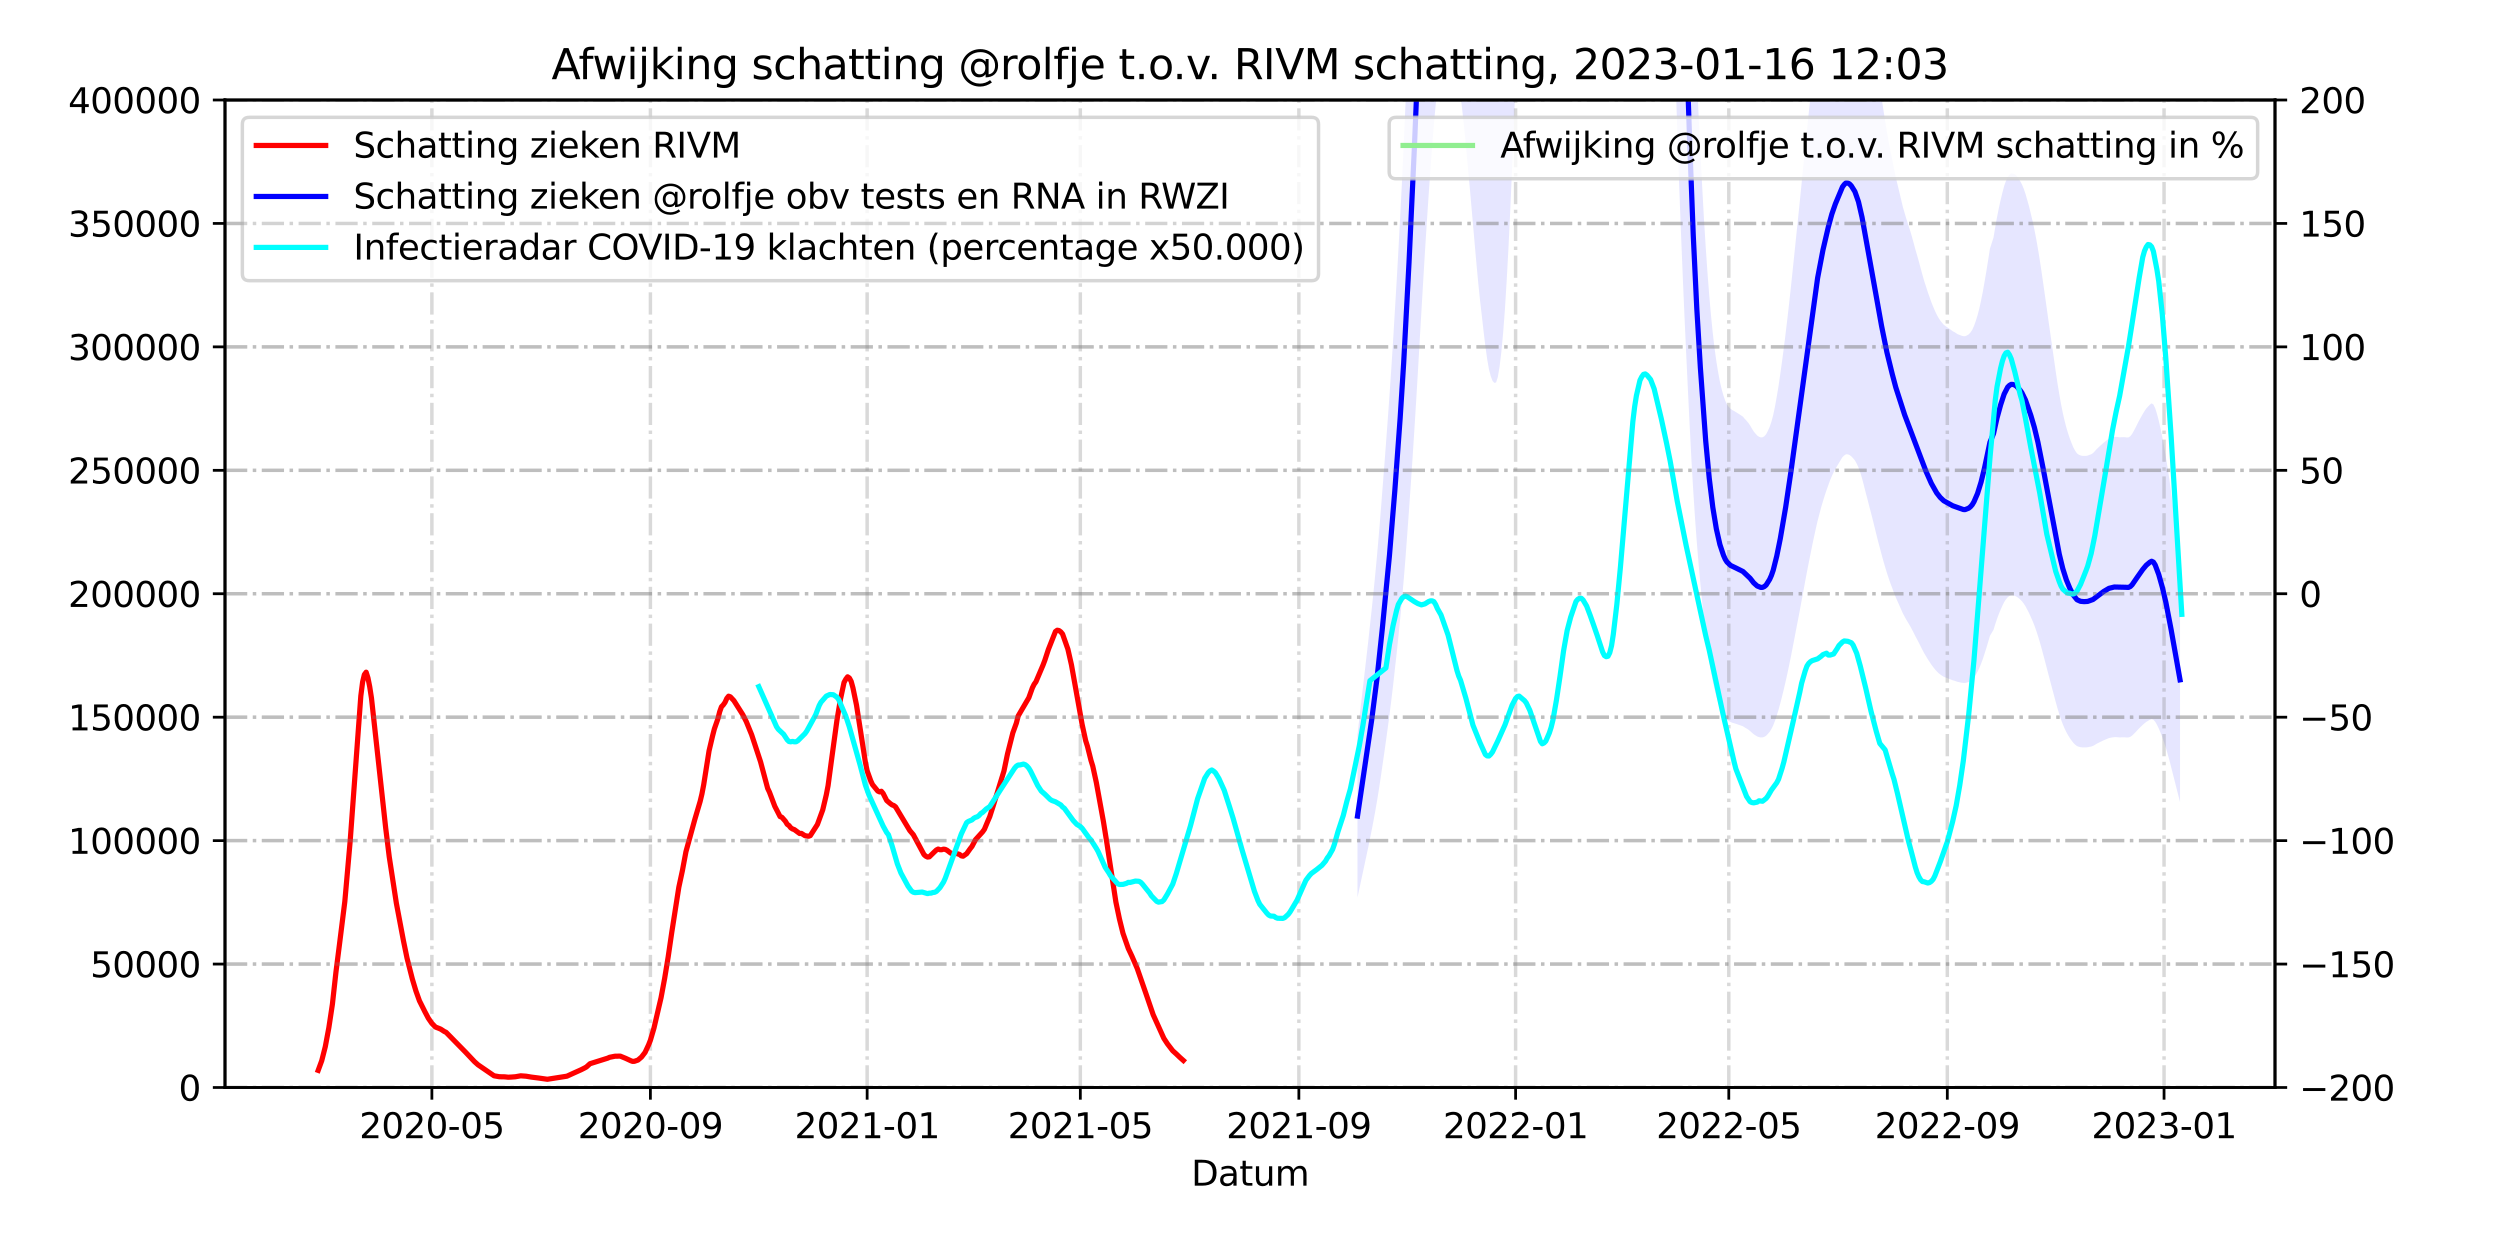 <?xml version="1.0" encoding="utf-8" standalone="no"?>
<!DOCTYPE svg PUBLIC "-//W3C//DTD SVG 1.1//EN"
  "http://www.w3.org/Graphics/SVG/1.1/DTD/svg11.dtd">
<svg xmlns:xlink="http://www.w3.org/1999/xlink" width="720pt" height="360pt" viewBox="0 0 720 360" xmlns="http://www.w3.org/2000/svg" version="1.1">
 <defs>
  <style type="text/css">*{stroke-linejoin: round; stroke-linecap: butt}</style>
 </defs>
 <g id="figure_1">
  <g id="patch_1">
   <path d="M 0 360 
L 720 360 
L 720 0 
L 0 0 
z
" style="fill: #ffffff"/>
  </g>
  <g id="axes_1">
   <g id="patch_2">
    <path d="M 64.8 313.2 
L 655.2 313.2 
L 655.2 28.8 
L 64.8 28.8 
z
" style="fill: #ffffff"/>
   </g>
   <g id="PolyCollection_1">
    <path d="M 390.955 258.482 
L 390.955 258.482 
L 391.467 256.094 
L 391.979 253.706 
L 392.49 251.317 
L 393.002 248.929 
L 393.513 246.541 
L 394.025 244.153 
L 394.537 241.582 
L 395.048 239.078 
L 395.56 236.414 
L 396.072 233.625 
L 396.583 230.688 
L 397.095 227.532 
L 397.607 224.188 
L 398.118 220.626 
L 398.63 217.117 
L 399.142 213.483 
L 399.653 209.763 
L 400.165 205.918 
L 400.677 201.865 
L 401.188 197.59 
L 401.7 192.952 
L 402.212 188.385 
L 402.723 183.528 
L 403.235 178.347 
L 403.747 172.959 
L 404.258 167.14 
L 404.77 160.816 
L 405.282 153.952 
L 405.793 146.916 
L 406.305 139.54 
L 406.817 131.851 
L 407.328 123.972 
L 407.84 115.731 
L 408.352 107.209 
L 408.863 98.267 
L 409.375 89.513 
L 409.886 80.887 
L 410.398 72.336 
L 410.91 64.265 
L 411.421 56.59 
L 411.933 49.251 
L 412.445 42.212 
L 412.956 35.912 
L 413.468 30.293 
L 413.98 25.393 
L 414.491 21.416 
L 415.003 18.126 
L 415.515 15.499 
L 416.026 13.376 
L 416.538 12.251 
L 417.05 11.914 
L 417.561 12.161 
L 418.073 13.167 
L 418.585 14.872 
L 419.096 17.211 
L 419.608 20.079 
L 420.12 23.683 
L 420.631 27.56 
L 421.143 31.809 
L 421.655 36.566 
L 422.166 41.812 
L 422.678 47.416 
L 423.19 52.864 
L 423.701 58.676 
L 424.213 64.536 
L 424.724 70.413 
L 425.236 76.169 
L 425.748 81.638 
L 426.259 86.587 
L 426.771 90.982 
L 427.283 95.558 
L 427.794 99.724 
L 428.306 103.431 
L 428.818 106.348 
L 429.329 108.309 
L 429.841 109.677 
L 430.353 110.256 
L 430.864 110.163 
L 431.376 108.575 
L 431.888 105.537 
L 432.399 101.264 
L 432.911 95.765 
L 433.423 89.004 
L 433.934 80.651 
L 434.446 71.275 
L 434.958 60.489 
L 435.469 48.838 
L 435.981 36.578 
L 436.493 23.186 
L 437.004 8.359 
L 437.516 -7.298 
L 438.028 -22.516 
L 438.539 -38.032 
L 439.051 -54.416 
L 439.563 -71.495 
L 440.074 -90.027 
L 440.586 -109.828 
L 441.097 -130.51 
L 441.609 -151.442 
L 442.121 -173.852 
L 442.632 -197.91 
L 443.144 -223.303 
L 443.656 -250.262 
L 444.167 -279.084 
L 444.679 -309.45 
L 445.191 -339.733 
L 445.702 -369.612 
L 446.214 -399.741 
L 446.726 -428.815 
L 447.237 -457.113 
L 447.749 -484.849 
L 448.261 -511.599 
L 448.772 -535.165 
L 449.284 -556.338 
L 449.796 -574.946 
L 450.307 -589.948 
L 450.819 -601.108 
L 451.331 -609.112 
L 451.842 -613.837 
L 452.354 -614.542 
L 452.866 -611.24 
L 453.377 -604.192 
L 453.889 -593.124 
L 454.401 -578.469 
L 454.912 -560.162 
L 455.424 -540.473 
L 455.936 -517.088 
L 456.447 -490.898 
L 456.959 -462.757 
L 457.47 -433.473 
L 457.982 -403.54 
L 458.494 -374.138 
L 459.005 -345.791 
L 459.517 -317.218 
L 460.029 -290.103 
L 460.54 -265.539 
L 461.052 -244.726 
L 461.564 -229.611 
L 462.075 -218.082 
L 462.587 -211.781 
L 463.099 -209.627 
L 463.61 -211.996 
L 464.122 -218.363 
L 464.634 -228.49 
L 465.145 -241.94 
L 465.657 -258.218 
L 466.169 -277.502 
L 466.68 -297.731 
L 467.192 -318.311 
L 467.704 -336.783 
L 468.215 -351.282 
L 468.727 -362.826 
L 469.239 -370.936 
L 469.75 -375.649 
L 470.262 -375.696 
L 470.774 -371.99 
L 471.285 -364.177 
L 471.797 -352.845 
L 472.309 -339.048 
L 472.82 -323.301 
L 473.332 -305.999 
L 473.843 -285.887 
L 474.355 -264.995 
L 474.867 -243.96 
L 475.378 -223.03 
L 475.89 -202.743 
L 476.402 -183.428 
L 476.913 -165.392 
L 477.425 -147.004 
L 477.937 -129.125 
L 478.448 -111.258 
L 478.96 -93.208 
L 479.472 -75.253 
L 479.983 -57.835 
L 480.495 -41.878 
L 481.007 -25.839 
L 481.518 -9.982 
L 482.03 5.868 
L 482.542 21.778 
L 483.053 37.499 
L 483.565 52.476 
L 484.077 65.873 
L 484.588 78.577 
L 485.1 90.413 
L 485.612 101.613 
L 486.123 112.389 
L 486.635 122.776 
L 487.147 132.679 
L 487.658 141.42 
L 488.17 149.284 
L 488.682 156.211 
L 489.193 162.405 
L 489.705 168.073 
L 490.216 173.366 
L 490.728 178.391 
L 491.24 182.839 
L 491.751 186.814 
L 492.263 190.379 
L 492.775 193.513 
L 493.286 196.232 
L 493.798 198.578 
L 494.31 200.592 
L 494.821 202.279 
L 495.333 203.743 
L 495.845 204.914 
L 496.356 205.889 
L 496.868 206.705 
L 497.38 207.269 
L 497.891 207.665 
L 498.403 207.951 
L 498.915 208.151 
L 499.426 208.293 
L 499.938 208.463 
L 500.45 208.636 
L 500.961 208.806 
L 501.473 208.984 
L 501.985 209.178 
L 502.496 209.514 
L 503.008 209.807 
L 503.52 210.133 
L 504.031 210.538 
L 504.543 211.007 
L 505.055 211.455 
L 505.566 211.785 
L 506.078 212.096 
L 506.589 212.283 
L 507.101 212.382 
L 507.613 212.37 
L 508.124 212.21 
L 508.636 211.905 
L 509.148 211.371 
L 509.659 210.763 
L 510.171 209.958 
L 510.683 208.92 
L 511.194 207.602 
L 511.706 206.061 
L 512.218 204.413 
L 512.729 202.524 
L 513.241 200.547 
L 513.753 198.45 
L 514.264 196.24 
L 514.776 193.928 
L 515.288 191.502 
L 515.799 188.99 
L 516.311 186.354 
L 516.823 183.714 
L 517.334 181.032 
L 517.846 178.398 
L 518.358 175.709 
L 518.869 172.944 
L 519.381 170.209 
L 519.893 167.399 
L 520.404 164.711 
L 520.916 162.07 
L 521.428 159.518 
L 521.939 156.989 
L 522.451 154.544 
L 522.962 152.218 
L 523.474 149.999 
L 523.986 148.031 
L 524.497 146.095 
L 525.009 144.366 
L 525.521 142.713 
L 526.032 141.167 
L 526.544 139.755 
L 527.056 138.33 
L 527.567 137.132 
L 528.079 135.994 
L 528.591 135.061 
L 529.102 134.183 
L 529.614 133.322 
L 530.126 132.467 
L 530.637 131.633 
L 531.149 131.156 
L 531.661 130.827 
L 532.172 130.851 
L 532.684 131.058 
L 533.196 131.446 
L 533.707 131.998 
L 534.219 132.596 
L 534.731 133.543 
L 535.242 134.641 
L 535.754 136.048 
L 536.266 137.762 
L 536.777 139.697 
L 537.289 141.738 
L 537.801 143.653 
L 538.312 145.687 
L 538.824 147.606 
L 539.335 149.608 
L 539.847 151.69 
L 540.359 153.774 
L 540.87 155.834 
L 541.382 157.725 
L 541.894 159.682 
L 542.405 161.54 
L 542.917 163.306 
L 543.429 164.988 
L 543.94 166.533 
L 544.452 168.034 
L 544.964 169.361 
L 545.475 170.775 
L 545.987 172.055 
L 546.499 173.2 
L 547.01 174.352 
L 547.522 175.501 
L 548.034 176.661 
L 548.545 177.614 
L 549.057 178.548 
L 549.569 179.392 
L 550.08 180.253 
L 550.592 181.181 
L 551.104 182.175 
L 551.615 183.208 
L 552.127 184.147 
L 552.639 185.13 
L 553.15 186.157 
L 553.662 187.173 
L 554.173 188.134 
L 554.685 188.98 
L 555.197 189.842 
L 555.708 190.613 
L 556.22 191.406 
L 556.732 192.088 
L 557.243 192.736 
L 557.755 193.319 
L 558.267 193.828 
L 558.778 194.24 
L 559.29 194.597 
L 559.802 194.914 
L 560.313 195.124 
L 560.825 195.31 
L 561.337 195.506 
L 561.848 195.71 
L 562.36 195.915 
L 562.872 196.051 
L 563.383 196.231 
L 563.895 196.402 
L 564.407 196.501 
L 564.918 196.615 
L 565.43 196.683 
L 565.942 196.697 
L 566.453 196.578 
L 566.965 196.418 
L 567.477 196.13 
L 567.988 195.722 
L 568.5 195.119 
L 569.012 194.353 
L 569.523 193.459 
L 570.035 192.42 
L 570.546 191.153 
L 571.058 189.779 
L 571.57 188.203 
L 572.081 186.593 
L 572.593 184.849 
L 573.105 183.117 
L 574.128 181.398 
L 574.64 179.747 
L 575.151 178.197 
L 575.663 176.832 
L 576.175 175.586 
L 576.686 174.446 
L 577.198 173.398 
L 577.71 172.628 
L 578.221 172.002 
L 578.733 171.649 
L 579.245 171.448 
L 579.756 171.468 
L 580.268 171.596 
L 580.78 171.839 
L 581.291 172.195 
L 581.803 172.638 
L 582.315 173.153 
L 582.826 173.81 
L 583.338 174.614 
L 583.85 175.571 
L 584.361 176.556 
L 584.873 177.692 
L 585.385 178.839 
L 585.896 180.125 
L 586.408 181.552 
L 586.919 183.115 
L 587.431 184.798 
L 587.943 186.614 
L 588.454 188.518 
L 588.966 190.458 
L 589.478 192.415 
L 589.989 194.388 
L 590.501 196.322 
L 591.013 198.266 
L 591.524 200.167 
L 592.036 202.124 
L 592.548 203.967 
L 593.059 205.638 
L 593.571 207.203 
L 594.083 208.59 
L 594.594 209.781 
L 595.106 210.851 
L 595.618 211.768 
L 596.129 212.588 
L 596.641 213.317 
L 597.153 213.966 
L 597.664 214.469 
L 598.176 214.866 
L 598.688 215.065 
L 599.199 215.186 
L 599.711 215.246 
L 600.223 215.25 
L 600.734 215.251 
L 601.246 215.207 
L 601.758 215.094 
L 602.269 215.005 
L 602.781 214.823 
L 603.292 214.542 
L 603.804 214.216 
L 604.316 213.963 
L 604.827 213.699 
L 605.339 213.457 
L 605.851 213.204 
L 606.362 212.99 
L 606.874 212.774 
L 607.386 212.57 
L 607.897 212.458 
L 608.409 212.371 
L 608.921 212.301 
L 609.432 212.3 
L 609.944 212.329 
L 610.456 212.376 
L 610.967 212.357 
L 611.479 212.345 
L 611.991 212.353 
L 612.502 212.398 
L 613.014 212.381 
L 613.526 212.207 
L 614.037 211.857 
L 614.549 211.364 
L 615.061 210.845 
L 615.572 210.291 
L 616.084 209.747 
L 616.596 209.25 
L 617.107 208.763 
L 617.619 208.306 
L 618.131 207.904 
L 618.642 207.599 
L 619.154 207.305 
L 619.665 207.109 
L 620.177 207.281 
L 620.689 207.854 
L 621.2 208.719 
L 621.712 209.771 
L 622.224 210.981 
L 622.735 212.309 
L 623.247 213.761 
L 623.759 215.358 
L 624.27 217.09 
L 624.782 218.914 
L 625.294 220.932 
L 625.805 222.949 
L 626.317 224.967 
L 626.829 226.984 
L 627.34 229.002 
L 627.852 231.019 
L 627.852 231.019 
L 627.852 160.579 
L 627.34 156.832 
L 626.829 153.085 
L 626.317 149.338 
L 625.805 145.591 
L 625.294 141.844 
L 624.782 138.097 
L 624.27 134.709 
L 623.759 131.494 
L 623.247 128.527 
L 622.735 125.831 
L 622.224 123.364 
L 621.712 121.117 
L 621.2 119.163 
L 620.689 117.558 
L 620.177 116.494 
L 619.665 116.173 
L 619.154 116.538 
L 618.642 117.084 
L 618.131 117.65 
L 617.619 118.397 
L 617.107 119.245 
L 616.596 120.151 
L 616.084 121.073 
L 615.572 122.083 
L 615.061 123.113 
L 614.549 124.075 
L 614.037 124.991 
L 613.526 125.641 
L 613.014 125.965 
L 612.502 125.997 
L 611.991 125.912 
L 611.479 125.899 
L 610.967 125.921 
L 610.456 125.955 
L 609.944 125.868 
L 609.432 125.815 
L 608.921 125.816 
L 608.409 125.946 
L 607.897 126.108 
L 607.386 126.316 
L 606.874 126.695 
L 606.362 127.096 
L 605.851 127.493 
L 605.339 127.964 
L 604.827 128.412 
L 604.316 128.903 
L 603.804 129.373 
L 603.292 129.978 
L 602.781 130.499 
L 602.269 130.838 
L 601.758 131.004 
L 601.246 131.213 
L 600.734 131.295 
L 600.223 131.293 
L 599.711 131.285 
L 599.199 131.173 
L 598.688 130.949 
L 598.176 130.58 
L 597.664 129.843 
L 597.153 128.908 
L 596.641 127.702 
L 596.129 126.349 
L 595.618 124.826 
L 595.106 123.124 
L 594.594 121.136 
L 594.083 118.924 
L 593.571 116.348 
L 593.059 113.443 
L 592.548 110.339 
L 592.036 106.916 
L 591.524 103.282 
L 591.013 99.752 
L 590.501 96.142 
L 589.989 92.548 
L 589.478 88.885 
L 588.966 85.251 
L 588.454 81.648 
L 587.943 78.111 
L 587.431 74.739 
L 586.919 71.613 
L 586.408 68.711 
L 585.896 66.061 
L 585.385 63.672 
L 584.873 61.543 
L 584.361 59.433 
L 583.85 57.604 
L 583.338 55.825 
L 582.826 54.333 
L 582.315 53.112 
L 581.803 52.156 
L 581.291 51.334 
L 580.78 50.673 
L 580.268 50.221 
L 579.756 49.984 
L 579.245 49.945 
L 578.733 50.32 
L 578.221 50.975 
L 577.71 52.137 
L 577.198 53.567 
L 576.686 55.514 
L 576.175 57.631 
L 575.663 59.945 
L 575.151 62.481 
L 574.64 65.359 
L 574.128 68.425 
L 573.105 71.618 
L 572.593 74.834 
L 572.081 78.072 
L 571.57 81.063 
L 571.058 83.99 
L 570.546 86.542 
L 570.035 88.895 
L 569.523 90.825 
L 569.012 92.485 
L 568.5 93.906 
L 567.988 95.027 
L 567.477 95.785 
L 566.965 96.319 
L 566.453 96.617 
L 565.942 96.836 
L 565.43 96.811 
L 564.918 96.686 
L 564.407 96.473 
L 563.895 96.29 
L 563.383 95.972 
L 562.872 95.638 
L 562.36 95.385 
L 561.848 95.004 
L 561.337 94.626 
L 560.825 94.262 
L 560.313 93.915 
L 559.802 93.525 
L 559.29 92.937 
L 558.778 92.274 
L 558.267 91.508 
L 557.755 90.563 
L 557.243 89.481 
L 556.732 88.277 
L 556.22 87.011 
L 555.708 85.538 
L 555.197 84.107 
L 554.685 82.506 
L 554.173 80.934 
L 553.662 79.149 
L 553.15 77.264 
L 552.639 75.355 
L 552.127 73.53 
L 551.615 71.787 
L 551.104 69.867 
L 550.592 68.022 
L 550.08 66.299 
L 549.569 64.7 
L 549.057 63.132 
L 548.545 61.398 
L 548.034 59.627 
L 547.522 57.473 
L 547.01 55.339 
L 546.499 53.199 
L 545.987 51.073 
L 545.475 48.696 
L 544.964 46.07 
L 544.452 43.606 
L 543.94 40.819 
L 543.429 37.949 
L 542.917 34.825 
L 542.405 31.546 
L 541.894 28.095 
L 541.382 24.461 
L 540.87 20.948 
L 540.359 17.123 
L 539.847 13.253 
L 539.335 9.386 
L 538.824 5.668 
L 538.312 2.105 
L 537.801 -1.673 
L 537.289 -5.229 
L 536.777 -9.02 
L 536.266 -12.613 
L 535.754 -15.797 
L 535.242 -18.409 
L 534.731 -20.449 
L 534.219 -22.207 
L 533.707 -23.319 
L 533.196 -24.343 
L 532.684 -25.063 
L 532.172 -25.447 
L 531.661 -25.494 
L 531.149 -24.881 
L 530.637 -23.996 
L 530.126 -22.447 
L 529.614 -20.86 
L 529.102 -19.259 
L 528.591 -17.629 
L 528.079 -15.897 
L 527.567 -13.783 
L 527.056 -11.559 
L 526.544 -8.912 
L 526.032 -6.29 
L 525.521 -3.418 
L 525.009 -0.348 
L 524.497 2.862 
L 523.986 6.457 
L 523.474 10.113 
L 522.962 14.233 
L 522.451 18.553 
L 521.939 23.093 
L 521.428 27.791 
L 520.916 32.531 
L 520.404 37.434 
L 519.893 42.427 
L 519.381 47.645 
L 518.869 52.725 
L 518.358 57.86 
L 517.846 62.854 
L 517.334 67.746 
L 516.823 72.726 
L 516.311 77.63 
L 515.799 82.524 
L 515.288 87.19 
L 514.776 91.695 
L 514.264 95.989 
L 513.753 100.093 
L 513.241 103.987 
L 512.729 107.659 
L 512.218 111.168 
L 511.706 114.228 
L 511.194 117.09 
L 510.683 119.537 
L 510.171 121.465 
L 509.659 122.959 
L 509.148 124.088 
L 508.636 125.081 
L 508.124 125.647 
L 507.613 125.944 
L 507.101 125.967 
L 506.589 125.782 
L 506.078 125.436 
L 505.566 124.858 
L 505.055 124.245 
L 504.543 123.414 
L 504.031 122.542 
L 503.52 121.79 
L 503.008 121.184 
L 502.496 120.641 
L 501.985 120.016 
L 501.473 119.655 
L 500.961 119.326 
L 500.45 119.009 
L 499.938 118.688 
L 499.426 118.372 
L 498.915 118.109 
L 498.403 117.737 
L 497.891 117.207 
L 497.38 116.47 
L 496.868 115.423 
L 496.356 113.908 
L 495.845 112.097 
L 495.333 109.923 
L 494.821 107.203 
L 494.31 104.071 
L 493.798 100.33 
L 493.286 95.974 
L 492.775 90.924 
L 492.263 85.103 
L 491.751 78.483 
L 491.24 71.1 
L 490.728 62.841 
L 490.216 53.507 
L 489.705 43.678 
L 489.193 33.153 
L 488.682 21.649 
L 488.17 8.785 
L 487.658 -5.82 
L 487.147 -22.054 
L 486.635 -40.445 
L 486.123 -59.734 
L 485.612 -79.746 
L 485.1 -100.547 
L 484.588 -122.529 
L 484.077 -146.122 
L 483.565 -171.002 
L 483.053 -198.817 
L 482.542 -228.012 
L 482.03 -257.56 
L 481.518 -286.996 
L 481.007 -316.444 
L 480.495 -346.23 
L 479.983 -375.865 
L 479.472 -408.212 
L 478.96 -441.558 
L 478.448 -475.079 
L 477.937 -508.261 
L 477.425 -541.465 
L 476.913 -575.613 
L 476.402 -609.109 
L 475.89 -644.98 
L 475.378 -682.656 
L 474.867 -721.525 
L 474.355 -760.591 
L 473.843 -799.39 
L 473.332 -836.741 
L 472.82 -868.873 
L 472.309 -898.117 
L 471.797 -923.74 
L 471.285 -944.786 
L 470.774 -959.296 
L 470.262 -966.178 
L 469.75 -966.091 
L 469.239 -957.339 
L 468.727 -942.276 
L 468.215 -920.837 
L 467.704 -893.911 
L 467.192 -859.605 
L 466.68 -821.387 
L 466.169 -783.818 
L 465.657 -748.004 
L 465.145 -717.775 
L 464.634 -692.795 
L 464.122 -673.988 
L 463.61 -662.164 
L 463.099 -657.765 
L 462.587 -661.765 
L 462.075 -673.467 
L 461.564 -694.878 
L 461.052 -722.948 
L 460.54 -761.6 
L 460.029 -807.22 
L 459.517 -857.575 
L 459.005 -910.64 
L 458.494 -963.285 
L 457.982 -1017.888 
L 457.47 -1073.479 
L 456.959 -1127.862 
L 456.447 -1180.126 
L 455.936 -1228.763 
L 455.424 -1272.192 
L 454.912 -1308.758 
L 454.401 -1342.757 
L 453.889 -1369.973 
L 453.377 -1390.528 
L 452.866 -1403.618 
L 452.354 -1409.749 
L 451.842 -1408.44 
L 451.331 -1399.666 
L 450.819 -1384.8 
L 450.307 -1364.075 
L 449.796 -1336.214 
L 449.284 -1301.657 
L 448.772 -1262.336 
L 448.261 -1218.57 
L 447.749 -1168.891 
L 447.237 -1117.382 
L 446.726 -1064.828 
L 446.214 -1010.834 
L 445.702 -954.879 
L 445.191 -899.39 
L 444.679 -843.151 
L 444.167 -786.755 
L 443.656 -733.229 
L 443.144 -683.163 
L 442.632 -636.004 
L 442.121 -591.325 
L 441.609 -549.706 
L 441.097 -510.832 
L 440.586 -472.423 
L 440.074 -435.651 
L 439.563 -401.234 
L 439.051 -369.516 
L 438.539 -339.088 
L 438.028 -310.273 
L 437.516 -282.011 
L 437.004 -252.933 
L 436.493 -225.398 
L 435.981 -200.527 
L 435.469 -177.758 
L 434.958 -156.121 
L 434.446 -136.09 
L 433.934 -118.677 
L 433.423 -103.165 
L 432.911 -90.607 
L 432.399 -80.395 
L 431.888 -72.459 
L 431.376 -66.818 
L 430.864 -63.869 
L 430.353 -63.695 
L 429.841 -64.771 
L 429.329 -67.312 
L 428.818 -70.953 
L 428.306 -76.371 
L 427.794 -83.256 
L 427.283 -90.992 
L 426.771 -99.491 
L 426.259 -107.653 
L 425.748 -116.843 
L 425.236 -127.001 
L 424.724 -137.69 
L 424.213 -148.605 
L 423.701 -159.487 
L 423.19 -170.28 
L 422.678 -180.399 
L 422.166 -190.806 
L 421.655 -200.548 
L 421.143 -209.383 
L 420.631 -217.274 
L 420.12 -224.475 
L 419.608 -231.167 
L 419.096 -236.494 
L 418.585 -240.838 
L 418.073 -244.004 
L 417.561 -245.873 
L 417.05 -246.331 
L 416.538 -245.705 
L 416.026 -243.616 
L 415.515 -239.673 
L 415.003 -234.795 
L 414.491 -228.685 
L 413.98 -221.3 
L 413.468 -212.198 
L 412.956 -201.764 
L 412.445 -190.064 
L 411.933 -176.99 
L 411.421 -163.361 
L 410.91 -149.108 
L 410.398 -134.118 
L 409.886 -118.238 
L 409.375 -102.219 
L 408.863 -85.962 
L 408.352 -69.355 
L 407.84 -53.528 
L 407.328 -38.224 
L 406.817 -23.591 
L 406.305 -9.312 
L 405.793 4.387 
L 405.282 17.453 
L 404.77 30.202 
L 404.258 41.946 
L 403.747 52.752 
L 403.235 62.759 
L 402.723 72.38 
L 402.212 81.401 
L 401.7 89.882 
L 401.188 98.496 
L 400.677 106.434 
L 400.165 113.962 
L 399.653 121.103 
L 399.142 128.011 
L 398.63 134.76 
L 398.118 141.277 
L 397.607 147.891 
L 397.095 154.102 
L 396.583 159.964 
L 396.072 165.418 
L 395.56 170.598 
L 395.048 175.545 
L 394.537 180.196 
L 394.025 184.97 
L 393.513 189.405 
L 393.002 193.84 
L 392.49 198.275 
L 391.979 202.71 
L 391.467 207.145 
L 390.955 211.58 
z
" clip-path="url(#pd3992c9533)" style="fill: #0000ff; fill-opacity: 0.1"/>
   </g>
   <g id="matplotlib.axis_1">
    <g id="xtick_1">
     <g id="line2d_1">
      <path d="M 124.382 313.2 
L 124.382 28.8 
" clip-path="url(#pd3992c9533)" style="fill: none; stroke-dasharray: 6.4,1.6,1,1.6; stroke-dashoffset: 0; stroke: #808080; stroke-opacity: 0.3"/>
     </g>
     <g id="line2d_2">
      <defs>
       <path id="m5e29dcdd19" d="M 0 0 
L 0 3.5 
" style="stroke: #000000; stroke-width: 0.8"/>
      </defs>
      <g>
       <use xlink:href="#m5e29dcdd19" x="124.382" y="313.2" style="stroke: #000000; stroke-width: 0.8"/>
      </g>
     </g>
     <g id="text_1">
      <!-- 2020-05 -->
      <g transform="translate(103.491 327.798) scale(0.1 -0.1)">
       <defs>
        <path id="DejaVuSans-32" d="M 1228 531 
L 3431 531 
L 3431 0 
L 469 0 
L 469 531 
Q 828 903 1448 1529 
Q 2069 2156 2228 2338 
Q 2531 2678 2651 2914 
Q 2772 3150 2772 3378 
Q 2772 3750 2511 3984 
Q 2250 4219 1831 4219 
Q 1534 4219 1204 4116 
Q 875 4013 500 3803 
L 500 4441 
Q 881 4594 1212 4672 
Q 1544 4750 1819 4750 
Q 2544 4750 2975 4387 
Q 3406 4025 3406 3419 
Q 3406 3131 3298 2873 
Q 3191 2616 2906 2266 
Q 2828 2175 2409 1742 
Q 1991 1309 1228 531 
z
" transform="scale(0.016)"/>
        <path id="DejaVuSans-30" d="M 2034 4250 
Q 1547 4250 1301 3770 
Q 1056 3291 1056 2328 
Q 1056 1369 1301 889 
Q 1547 409 2034 409 
Q 2525 409 2770 889 
Q 3016 1369 3016 2328 
Q 3016 3291 2770 3770 
Q 2525 4250 2034 4250 
z
M 2034 4750 
Q 2819 4750 3233 4129 
Q 3647 3509 3647 2328 
Q 3647 1150 3233 529 
Q 2819 -91 2034 -91 
Q 1250 -91 836 529 
Q 422 1150 422 2328 
Q 422 3509 836 4129 
Q 1250 4750 2034 4750 
z
" transform="scale(0.016)"/>
        <path id="DejaVuSans-2d" d="M 313 2009 
L 1997 2009 
L 1997 1497 
L 313 1497 
L 313 2009 
z
" transform="scale(0.016)"/>
        <path id="DejaVuSans-35" d="M 691 4666 
L 3169 4666 
L 3169 4134 
L 1269 4134 
L 1269 2991 
Q 1406 3038 1543 3061 
Q 1681 3084 1819 3084 
Q 2600 3084 3056 2656 
Q 3513 2228 3513 1497 
Q 3513 744 3044 326 
Q 2575 -91 1722 -91 
Q 1428 -91 1123 -41 
Q 819 9 494 109 
L 494 744 
Q 775 591 1075 516 
Q 1375 441 1709 441 
Q 2250 441 2565 725 
Q 2881 1009 2881 1497 
Q 2881 1984 2565 2268 
Q 2250 2553 1709 2553 
Q 1456 2553 1204 2497 
Q 953 2441 691 2322 
L 691 4666 
z
" transform="scale(0.016)"/>
       </defs>
       <use xlink:href="#DejaVuSans-32"/>
       <use xlink:href="#DejaVuSans-30" x="63.623"/>
       <use xlink:href="#DejaVuSans-32" x="127.246"/>
       <use xlink:href="#DejaVuSans-30" x="190.869"/>
       <use xlink:href="#DejaVuSans-2d" x="254.492"/>
       <use xlink:href="#DejaVuSans-30" x="290.576"/>
       <use xlink:href="#DejaVuSans-35" x="354.199"/>
      </g>
     </g>
    </g>
    <g id="xtick_2">
     <g id="line2d_3">
      <path d="M 187.316 313.2 
L 187.316 28.8 
" clip-path="url(#pd3992c9533)" style="fill: none; stroke-dasharray: 6.4,1.6,1,1.6; stroke-dashoffset: 0; stroke: #808080; stroke-opacity: 0.3"/>
     </g>
     <g id="line2d_4">
      <g>
       <use xlink:href="#m5e29dcdd19" x="187.316" y="313.2" style="stroke: #000000; stroke-width: 0.8"/>
      </g>
     </g>
     <g id="text_2">
      <!-- 2020-09 -->
      <g transform="translate(166.425 327.798) scale(0.1 -0.1)">
       <defs>
        <path id="DejaVuSans-39" d="M 703 97 
L 703 672 
Q 941 559 1184 500 
Q 1428 441 1663 441 
Q 2288 441 2617 861 
Q 2947 1281 2994 2138 
Q 2813 1869 2534 1725 
Q 2256 1581 1919 1581 
Q 1219 1581 811 2004 
Q 403 2428 403 3163 
Q 403 3881 828 4315 
Q 1253 4750 1959 4750 
Q 2769 4750 3195 4129 
Q 3622 3509 3622 2328 
Q 3622 1225 3098 567 
Q 2575 -91 1691 -91 
Q 1453 -91 1209 -44 
Q 966 3 703 97 
z
M 1959 2075 
Q 2384 2075 2632 2365 
Q 2881 2656 2881 3163 
Q 2881 3666 2632 3958 
Q 2384 4250 1959 4250 
Q 1534 4250 1286 3958 
Q 1038 3666 1038 3163 
Q 1038 2656 1286 2365 
Q 1534 2075 1959 2075 
z
" transform="scale(0.016)"/>
       </defs>
       <use xlink:href="#DejaVuSans-32"/>
       <use xlink:href="#DejaVuSans-30" x="63.623"/>
       <use xlink:href="#DejaVuSans-32" x="127.246"/>
       <use xlink:href="#DejaVuSans-30" x="190.869"/>
       <use xlink:href="#DejaVuSans-2d" x="254.492"/>
       <use xlink:href="#DejaVuSans-30" x="290.576"/>
       <use xlink:href="#DejaVuSans-39" x="354.199"/>
      </g>
     </g>
    </g>
    <g id="xtick_3">
     <g id="line2d_5">
      <path d="M 249.738 313.2 
L 249.738 28.8 
" clip-path="url(#pd3992c9533)" style="fill: none; stroke-dasharray: 6.4,1.6,1,1.6; stroke-dashoffset: 0; stroke: #808080; stroke-opacity: 0.3"/>
     </g>
     <g id="line2d_6">
      <g>
       <use xlink:href="#m5e29dcdd19" x="249.738" y="313.2" style="stroke: #000000; stroke-width: 0.8"/>
      </g>
     </g>
     <g id="text_3">
      <!-- 2021-01 -->
      <g transform="translate(228.847 327.798) scale(0.1 -0.1)">
       <defs>
        <path id="DejaVuSans-31" d="M 794 531 
L 1825 531 
L 1825 4091 
L 703 3866 
L 703 4441 
L 1819 4666 
L 2450 4666 
L 2450 531 
L 3481 531 
L 3481 0 
L 794 0 
L 794 531 
z
" transform="scale(0.016)"/>
       </defs>
       <use xlink:href="#DejaVuSans-32"/>
       <use xlink:href="#DejaVuSans-30" x="63.623"/>
       <use xlink:href="#DejaVuSans-32" x="127.246"/>
       <use xlink:href="#DejaVuSans-31" x="190.869"/>
       <use xlink:href="#DejaVuSans-2d" x="254.492"/>
       <use xlink:href="#DejaVuSans-30" x="290.576"/>
       <use xlink:href="#DejaVuSans-31" x="354.199"/>
      </g>
     </g>
    </g>
    <g id="xtick_4">
     <g id="line2d_7">
      <path d="M 311.137 313.2 
L 311.137 28.8 
" clip-path="url(#pd3992c9533)" style="fill: none; stroke-dasharray: 6.4,1.6,1,1.6; stroke-dashoffset: 0; stroke: #808080; stroke-opacity: 0.3"/>
     </g>
     <g id="line2d_8">
      <g>
       <use xlink:href="#m5e29dcdd19" x="311.137" y="313.2" style="stroke: #000000; stroke-width: 0.8"/>
      </g>
     </g>
     <g id="text_4">
      <!-- 2021-05 -->
      <g transform="translate(290.245 327.798) scale(0.1 -0.1)">
       <use xlink:href="#DejaVuSans-32"/>
       <use xlink:href="#DejaVuSans-30" x="63.623"/>
       <use xlink:href="#DejaVuSans-32" x="127.246"/>
       <use xlink:href="#DejaVuSans-31" x="190.869"/>
       <use xlink:href="#DejaVuSans-2d" x="254.492"/>
       <use xlink:href="#DejaVuSans-30" x="290.576"/>
       <use xlink:href="#DejaVuSans-35" x="354.199"/>
      </g>
     </g>
    </g>
    <g id="xtick_5">
     <g id="line2d_9">
      <path d="M 374.071 313.2 
L 374.071 28.8 
" clip-path="url(#pd3992c9533)" style="fill: none; stroke-dasharray: 6.4,1.6,1,1.6; stroke-dashoffset: 0; stroke: #808080; stroke-opacity: 0.3"/>
     </g>
     <g id="line2d_10">
      <g>
       <use xlink:href="#m5e29dcdd19" x="374.071" y="313.2" style="stroke: #000000; stroke-width: 0.8"/>
      </g>
     </g>
     <g id="text_5">
      <!-- 2021-09 -->
      <g transform="translate(353.179 327.798) scale(0.1 -0.1)">
       <use xlink:href="#DejaVuSans-32"/>
       <use xlink:href="#DejaVuSans-30" x="63.623"/>
       <use xlink:href="#DejaVuSans-32" x="127.246"/>
       <use xlink:href="#DejaVuSans-31" x="190.869"/>
       <use xlink:href="#DejaVuSans-2d" x="254.492"/>
       <use xlink:href="#DejaVuSans-30" x="290.576"/>
       <use xlink:href="#DejaVuSans-39" x="354.199"/>
      </g>
     </g>
    </g>
    <g id="xtick_6">
     <g id="line2d_11">
      <path d="M 436.493 313.2 
L 436.493 28.8 
" clip-path="url(#pd3992c9533)" style="fill: none; stroke-dasharray: 6.4,1.6,1,1.6; stroke-dashoffset: 0; stroke: #808080; stroke-opacity: 0.3"/>
     </g>
     <g id="line2d_12">
      <g>
       <use xlink:href="#m5e29dcdd19" x="436.493" y="313.2" style="stroke: #000000; stroke-width: 0.8"/>
      </g>
     </g>
     <g id="text_6">
      <!-- 2022-01 -->
      <g transform="translate(415.601 327.798) scale(0.1 -0.1)">
       <use xlink:href="#DejaVuSans-32"/>
       <use xlink:href="#DejaVuSans-30" x="63.623"/>
       <use xlink:href="#DejaVuSans-32" x="127.246"/>
       <use xlink:href="#DejaVuSans-32" x="190.869"/>
       <use xlink:href="#DejaVuSans-2d" x="254.492"/>
       <use xlink:href="#DejaVuSans-30" x="290.576"/>
       <use xlink:href="#DejaVuSans-31" x="354.199"/>
      </g>
     </g>
    </g>
    <g id="xtick_7">
     <g id="line2d_13">
      <path d="M 497.891 313.2 
L 497.891 28.8 
" clip-path="url(#pd3992c9533)" style="fill: none; stroke-dasharray: 6.4,1.6,1,1.6; stroke-dashoffset: 0; stroke: #808080; stroke-opacity: 0.3"/>
     </g>
     <g id="line2d_14">
      <g>
       <use xlink:href="#m5e29dcdd19" x="497.891" y="313.2" style="stroke: #000000; stroke-width: 0.8"/>
      </g>
     </g>
     <g id="text_7">
      <!-- 2022-05 -->
      <g transform="translate(477 327.798) scale(0.1 -0.1)">
       <use xlink:href="#DejaVuSans-32"/>
       <use xlink:href="#DejaVuSans-30" x="63.623"/>
       <use xlink:href="#DejaVuSans-32" x="127.246"/>
       <use xlink:href="#DejaVuSans-32" x="190.869"/>
       <use xlink:href="#DejaVuSans-2d" x="254.492"/>
       <use xlink:href="#DejaVuSans-30" x="290.576"/>
       <use xlink:href="#DejaVuSans-35" x="354.199"/>
      </g>
     </g>
    </g>
    <g id="xtick_8">
     <g id="line2d_15">
      <path d="M 560.825 313.2 
L 560.825 28.8 
" clip-path="url(#pd3992c9533)" style="fill: none; stroke-dasharray: 6.4,1.6,1,1.6; stroke-dashoffset: 0; stroke: #808080; stroke-opacity: 0.3"/>
     </g>
     <g id="line2d_16">
      <g>
       <use xlink:href="#m5e29dcdd19" x="560.825" y="313.2" style="stroke: #000000; stroke-width: 0.8"/>
      </g>
     </g>
     <g id="text_8">
      <!-- 2022-09 -->
      <g transform="translate(539.934 327.798) scale(0.1 -0.1)">
       <use xlink:href="#DejaVuSans-32"/>
       <use xlink:href="#DejaVuSans-30" x="63.623"/>
       <use xlink:href="#DejaVuSans-32" x="127.246"/>
       <use xlink:href="#DejaVuSans-32" x="190.869"/>
       <use xlink:href="#DejaVuSans-2d" x="254.492"/>
       <use xlink:href="#DejaVuSans-30" x="290.576"/>
       <use xlink:href="#DejaVuSans-39" x="354.199"/>
      </g>
     </g>
    </g>
    <g id="xtick_9">
     <g id="line2d_17">
      <path d="M 623.247 313.2 
L 623.247 28.8 
" clip-path="url(#pd3992c9533)" style="fill: none; stroke-dasharray: 6.4,1.6,1,1.6; stroke-dashoffset: 0; stroke: #808080; stroke-opacity: 0.3"/>
     </g>
     <g id="line2d_18">
      <g>
       <use xlink:href="#m5e29dcdd19" x="623.247" y="313.2" style="stroke: #000000; stroke-width: 0.8"/>
      </g>
     </g>
     <g id="text_9">
      <!-- 2023-01 -->
      <g transform="translate(602.356 327.798) scale(0.1 -0.1)">
       <defs>
        <path id="DejaVuSans-33" d="M 2597 2516 
Q 3050 2419 3304 2112 
Q 3559 1806 3559 1356 
Q 3559 666 3084 287 
Q 2609 -91 1734 -91 
Q 1441 -91 1130 -33 
Q 819 25 488 141 
L 488 750 
Q 750 597 1062 519 
Q 1375 441 1716 441 
Q 2309 441 2620 675 
Q 2931 909 2931 1356 
Q 2931 1769 2642 2001 
Q 2353 2234 1838 2234 
L 1294 2234 
L 1294 2753 
L 1863 2753 
Q 2328 2753 2575 2939 
Q 2822 3125 2822 3475 
Q 2822 3834 2567 4026 
Q 2313 4219 1838 4219 
Q 1578 4219 1281 4162 
Q 984 4106 628 3988 
L 628 4550 
Q 988 4650 1302 4700 
Q 1616 4750 1894 4750 
Q 2613 4750 3031 4423 
Q 3450 4097 3450 3541 
Q 3450 3153 3228 2886 
Q 3006 2619 2597 2516 
z
" transform="scale(0.016)"/>
       </defs>
       <use xlink:href="#DejaVuSans-32"/>
       <use xlink:href="#DejaVuSans-30" x="63.623"/>
       <use xlink:href="#DejaVuSans-32" x="127.246"/>
       <use xlink:href="#DejaVuSans-33" x="190.869"/>
       <use xlink:href="#DejaVuSans-2d" x="254.492"/>
       <use xlink:href="#DejaVuSans-30" x="290.576"/>
       <use xlink:href="#DejaVuSans-31" x="354.199"/>
      </g>
     </g>
    </g>
    <g id="text_10">
     <!-- Datum -->
     <g transform="translate(343.087 341.477) scale(0.1 -0.1)">
      <defs>
       <path id="DejaVuSans-44" d="M 1259 4147 
L 1259 519 
L 2022 519 
Q 2988 519 3436 956 
Q 3884 1394 3884 2338 
Q 3884 3275 3436 3711 
Q 2988 4147 2022 4147 
L 1259 4147 
z
M 628 4666 
L 1925 4666 
Q 3281 4666 3915 4102 
Q 4550 3538 4550 2338 
Q 4550 1131 3912 565 
Q 3275 0 1925 0 
L 628 0 
L 628 4666 
z
" transform="scale(0.016)"/>
       <path id="DejaVuSans-61" d="M 2194 1759 
Q 1497 1759 1228 1600 
Q 959 1441 959 1056 
Q 959 750 1161 570 
Q 1363 391 1709 391 
Q 2188 391 2477 730 
Q 2766 1069 2766 1631 
L 2766 1759 
L 2194 1759 
z
M 3341 1997 
L 3341 0 
L 2766 0 
L 2766 531 
Q 2569 213 2275 61 
Q 1981 -91 1556 -91 
Q 1019 -91 701 211 
Q 384 513 384 1019 
Q 384 1609 779 1909 
Q 1175 2209 1959 2209 
L 2766 2209 
L 2766 2266 
Q 2766 2663 2505 2880 
Q 2244 3097 1772 3097 
Q 1472 3097 1187 3025 
Q 903 2953 641 2809 
L 641 3341 
Q 956 3463 1253 3523 
Q 1550 3584 1831 3584 
Q 2591 3584 2966 3190 
Q 3341 2797 3341 1997 
z
" transform="scale(0.016)"/>
       <path id="DejaVuSans-74" d="M 1172 4494 
L 1172 3500 
L 2356 3500 
L 2356 3053 
L 1172 3053 
L 1172 1153 
Q 1172 725 1289 603 
Q 1406 481 1766 481 
L 2356 481 
L 2356 0 
L 1766 0 
Q 1100 0 847 248 
Q 594 497 594 1153 
L 594 3053 
L 172 3053 
L 172 3500 
L 594 3500 
L 594 4494 
L 1172 4494 
z
" transform="scale(0.016)"/>
       <path id="DejaVuSans-75" d="M 544 1381 
L 544 3500 
L 1119 3500 
L 1119 1403 
Q 1119 906 1312 657 
Q 1506 409 1894 409 
Q 2359 409 2629 706 
Q 2900 1003 2900 1516 
L 2900 3500 
L 3475 3500 
L 3475 0 
L 2900 0 
L 2900 538 
Q 2691 219 2414 64 
Q 2138 -91 1772 -91 
Q 1169 -91 856 284 
Q 544 659 544 1381 
z
M 1991 3584 
L 1991 3584 
z
" transform="scale(0.016)"/>
       <path id="DejaVuSans-6d" d="M 3328 2828 
Q 3544 3216 3844 3400 
Q 4144 3584 4550 3584 
Q 5097 3584 5394 3201 
Q 5691 2819 5691 2113 
L 5691 0 
L 5113 0 
L 5113 2094 
Q 5113 2597 4934 2840 
Q 4756 3084 4391 3084 
Q 3944 3084 3684 2787 
Q 3425 2491 3425 1978 
L 3425 0 
L 2847 0 
L 2847 2094 
Q 2847 2600 2669 2842 
Q 2491 3084 2119 3084 
Q 1678 3084 1418 2786 
Q 1159 2488 1159 1978 
L 1159 0 
L 581 0 
L 581 3500 
L 1159 3500 
L 1159 2956 
Q 1356 3278 1631 3431 
Q 1906 3584 2284 3584 
Q 2666 3584 2933 3390 
Q 3200 3197 3328 2828 
z
" transform="scale(0.016)"/>
      </defs>
      <use xlink:href="#DejaVuSans-44"/>
      <use xlink:href="#DejaVuSans-61" x="77.002"/>
      <use xlink:href="#DejaVuSans-74" x="138.281"/>
      <use xlink:href="#DejaVuSans-75" x="177.49"/>
      <use xlink:href="#DejaVuSans-6d" x="240.869"/>
     </g>
    </g>
   </g>
   <g id="matplotlib.axis_2">
    <g id="ytick_1">
     <g id="line2d_19">
      <path d="M 64.8 313.2 
L 655.2 313.2 
" clip-path="url(#pd3992c9533)" style="fill: none; stroke-dasharray: 6.4,1.6,1,1.6; stroke-dashoffset: 0; stroke: #808080; stroke-opacity: 0.3"/>
     </g>
     <g id="line2d_20">
      <defs>
       <path id="m29062de403" d="M 0 0 
L -3.5 0 
" style="stroke: #000000; stroke-width: 0.8"/>
      </defs>
      <g>
       <use xlink:href="#m29062de403" x="64.8" y="313.2" style="stroke: #000000; stroke-width: 0.8"/>
      </g>
     </g>
     <g id="text_11">
      <!-- 0 -->
      <g transform="translate(51.438 316.999) scale(0.1 -0.1)">
       <use xlink:href="#DejaVuSans-30"/>
      </g>
     </g>
    </g>
    <g id="ytick_2">
     <g id="line2d_21">
      <path d="M 64.8 277.65 
L 655.2 277.65 
" clip-path="url(#pd3992c9533)" style="fill: none; stroke-dasharray: 6.4,1.6,1,1.6; stroke-dashoffset: 0; stroke: #808080; stroke-opacity: 0.3"/>
     </g>
     <g id="line2d_22">
      <g>
       <use xlink:href="#m29062de403" x="64.8" y="277.65" style="stroke: #000000; stroke-width: 0.8"/>
      </g>
     </g>
     <g id="text_12">
      <!-- 50000 -->
      <g transform="translate(25.988 281.449) scale(0.1 -0.1)">
       <use xlink:href="#DejaVuSans-35"/>
       <use xlink:href="#DejaVuSans-30" x="63.623"/>
       <use xlink:href="#DejaVuSans-30" x="127.246"/>
       <use xlink:href="#DejaVuSans-30" x="190.869"/>
       <use xlink:href="#DejaVuSans-30" x="254.492"/>
      </g>
     </g>
    </g>
    <g id="ytick_3">
     <g id="line2d_23">
      <path d="M 64.8 242.1 
L 655.2 242.1 
" clip-path="url(#pd3992c9533)" style="fill: none; stroke-dasharray: 6.4,1.6,1,1.6; stroke-dashoffset: 0; stroke: #808080; stroke-opacity: 0.3"/>
     </g>
     <g id="line2d_24">
      <g>
       <use xlink:href="#m29062de403" x="64.8" y="242.1" style="stroke: #000000; stroke-width: 0.8"/>
      </g>
     </g>
     <g id="text_13">
      <!-- 100000 -->
      <g transform="translate(19.625 245.899) scale(0.1 -0.1)">
       <use xlink:href="#DejaVuSans-31"/>
       <use xlink:href="#DejaVuSans-30" x="63.623"/>
       <use xlink:href="#DejaVuSans-30" x="127.246"/>
       <use xlink:href="#DejaVuSans-30" x="190.869"/>
       <use xlink:href="#DejaVuSans-30" x="254.492"/>
       <use xlink:href="#DejaVuSans-30" x="318.115"/>
      </g>
     </g>
    </g>
    <g id="ytick_4">
     <g id="line2d_25">
      <path d="M 64.8 206.55 
L 655.2 206.55 
" clip-path="url(#pd3992c9533)" style="fill: none; stroke-dasharray: 6.4,1.6,1,1.6; stroke-dashoffset: 0; stroke: #808080; stroke-opacity: 0.3"/>
     </g>
     <g id="line2d_26">
      <g>
       <use xlink:href="#m29062de403" x="64.8" y="206.55" style="stroke: #000000; stroke-width: 0.8"/>
      </g>
     </g>
     <g id="text_14">
      <!-- 150000 -->
      <g transform="translate(19.625 210.349) scale(0.1 -0.1)">
       <use xlink:href="#DejaVuSans-31"/>
       <use xlink:href="#DejaVuSans-35" x="63.623"/>
       <use xlink:href="#DejaVuSans-30" x="127.246"/>
       <use xlink:href="#DejaVuSans-30" x="190.869"/>
       <use xlink:href="#DejaVuSans-30" x="254.492"/>
       <use xlink:href="#DejaVuSans-30" x="318.115"/>
      </g>
     </g>
    </g>
    <g id="ytick_5">
     <g id="line2d_27">
      <path d="M 64.8 171 
L 655.2 171 
" clip-path="url(#pd3992c9533)" style="fill: none; stroke-dasharray: 6.4,1.6,1,1.6; stroke-dashoffset: 0; stroke: #808080; stroke-opacity: 0.3"/>
     </g>
     <g id="line2d_28">
      <g>
       <use xlink:href="#m29062de403" x="64.8" y="171" style="stroke: #000000; stroke-width: 0.8"/>
      </g>
     </g>
     <g id="text_15">
      <!-- 200000 -->
      <g transform="translate(19.625 174.799) scale(0.1 -0.1)">
       <use xlink:href="#DejaVuSans-32"/>
       <use xlink:href="#DejaVuSans-30" x="63.623"/>
       <use xlink:href="#DejaVuSans-30" x="127.246"/>
       <use xlink:href="#DejaVuSans-30" x="190.869"/>
       <use xlink:href="#DejaVuSans-30" x="254.492"/>
       <use xlink:href="#DejaVuSans-30" x="318.115"/>
      </g>
     </g>
    </g>
    <g id="ytick_6">
     <g id="line2d_29">
      <path d="M 64.8 135.45 
L 655.2 135.45 
" clip-path="url(#pd3992c9533)" style="fill: none; stroke-dasharray: 6.4,1.6,1,1.6; stroke-dashoffset: 0; stroke: #808080; stroke-opacity: 0.3"/>
     </g>
     <g id="line2d_30">
      <g>
       <use xlink:href="#m29062de403" x="64.8" y="135.45" style="stroke: #000000; stroke-width: 0.8"/>
      </g>
     </g>
     <g id="text_16">
      <!-- 250000 -->
      <g transform="translate(19.625 139.249) scale(0.1 -0.1)">
       <use xlink:href="#DejaVuSans-32"/>
       <use xlink:href="#DejaVuSans-35" x="63.623"/>
       <use xlink:href="#DejaVuSans-30" x="127.246"/>
       <use xlink:href="#DejaVuSans-30" x="190.869"/>
       <use xlink:href="#DejaVuSans-30" x="254.492"/>
       <use xlink:href="#DejaVuSans-30" x="318.115"/>
      </g>
     </g>
    </g>
    <g id="ytick_7">
     <g id="line2d_31">
      <path d="M 64.8 99.9 
L 655.2 99.9 
" clip-path="url(#pd3992c9533)" style="fill: none; stroke-dasharray: 6.4,1.6,1,1.6; stroke-dashoffset: 0; stroke: #808080; stroke-opacity: 0.3"/>
     </g>
     <g id="line2d_32">
      <g>
       <use xlink:href="#m29062de403" x="64.8" y="99.9" style="stroke: #000000; stroke-width: 0.8"/>
      </g>
     </g>
     <g id="text_17">
      <!-- 300000 -->
      <g transform="translate(19.625 103.699) scale(0.1 -0.1)">
       <use xlink:href="#DejaVuSans-33"/>
       <use xlink:href="#DejaVuSans-30" x="63.623"/>
       <use xlink:href="#DejaVuSans-30" x="127.246"/>
       <use xlink:href="#DejaVuSans-30" x="190.869"/>
       <use xlink:href="#DejaVuSans-30" x="254.492"/>
       <use xlink:href="#DejaVuSans-30" x="318.115"/>
      </g>
     </g>
    </g>
    <g id="ytick_8">
     <g id="line2d_33">
      <path d="M 64.8 64.35 
L 655.2 64.35 
" clip-path="url(#pd3992c9533)" style="fill: none; stroke-dasharray: 6.4,1.6,1,1.6; stroke-dashoffset: 0; stroke: #808080; stroke-opacity: 0.3"/>
     </g>
     <g id="line2d_34">
      <g>
       <use xlink:href="#m29062de403" x="64.8" y="64.35" style="stroke: #000000; stroke-width: 0.8"/>
      </g>
     </g>
     <g id="text_18">
      <!-- 350000 -->
      <g transform="translate(19.625 68.149) scale(0.1 -0.1)">
       <use xlink:href="#DejaVuSans-33"/>
       <use xlink:href="#DejaVuSans-35" x="63.623"/>
       <use xlink:href="#DejaVuSans-30" x="127.246"/>
       <use xlink:href="#DejaVuSans-30" x="190.869"/>
       <use xlink:href="#DejaVuSans-30" x="254.492"/>
       <use xlink:href="#DejaVuSans-30" x="318.115"/>
      </g>
     </g>
    </g>
    <g id="ytick_9">
     <g id="line2d_35">
      <path d="M 64.8 28.8 
L 655.2 28.8 
" clip-path="url(#pd3992c9533)" style="fill: none; stroke-dasharray: 6.4,1.6,1,1.6; stroke-dashoffset: 0; stroke: #808080; stroke-opacity: 0.3"/>
     </g>
     <g id="line2d_36">
      <g>
       <use xlink:href="#m29062de403" x="64.8" y="28.8" style="stroke: #000000; stroke-width: 0.8"/>
      </g>
     </g>
     <g id="text_19">
      <!-- 400000 -->
      <g transform="translate(19.625 32.599) scale(0.1 -0.1)">
       <defs>
        <path id="DejaVuSans-34" d="M 2419 4116 
L 825 1625 
L 2419 1625 
L 2419 4116 
z
M 2253 4666 
L 3047 4666 
L 3047 1625 
L 3713 1625 
L 3713 1100 
L 3047 1100 
L 3047 0 
L 2419 0 
L 2419 1100 
L 313 1100 
L 313 1709 
L 2253 4666 
z
" transform="scale(0.016)"/>
       </defs>
       <use xlink:href="#DejaVuSans-34"/>
       <use xlink:href="#DejaVuSans-30" x="63.623"/>
       <use xlink:href="#DejaVuSans-30" x="127.246"/>
       <use xlink:href="#DejaVuSans-30" x="190.869"/>
       <use xlink:href="#DejaVuSans-30" x="254.492"/>
       <use xlink:href="#DejaVuSans-30" x="318.115"/>
      </g>
     </g>
    </g>
   </g>
   <g id="line2d_37">
    <path d="M 91.636 308.267 
L 92.66 305.474 
L 93.683 301.441 
L 94.706 295.99 
L 95.73 289.231 
L 96.753 279.964 
L 97.776 271.92 
L 99.311 259.629 
L 100.846 242.264 
L 103.916 200.434 
L 104.428 196.427 
L 104.939 194.282 
L 105.451 193.594 
L 105.963 195.207 
L 106.474 197.771 
L 106.986 201.069 
L 111.079 238.478 
L 112.103 246.778 
L 114.149 260.111 
L 116.196 270.949 
L 117.219 275.924 
L 118.754 281.957 
L 119.777 285.371 
L 120.801 288.241 
L 122.336 291.313 
L 123.359 293.251 
L 124.382 294.734 
L 125.406 295.783 
L 126.429 296.18 
L 126.941 296.402 
L 127.964 297.067 
L 128.476 297.311 
L 134.104 303.054 
L 136.662 305.763 
L 137.685 306.674 
L 142.29 309.83 
L 143.825 310.099 
L 145.36 310.131 
L 146.384 310.24 
L 147.407 310.185 
L 148.43 310.106 
L 149.965 309.835 
L 151.5 309.948 
L 153.035 310.205 
L 155.082 310.468 
L 157.64 310.83 
L 163.268 309.944 
L 165.315 309.007 
L 167.361 308.089 
L 168.385 307.57 
L 168.896 307.278 
L 169.92 306.35 
L 175.036 304.745 
L 175.548 304.505 
L 177.083 304.197 
L 178.618 304.16 
L 180.153 304.787 
L 181.688 305.496 
L 182.199 305.682 
L 182.711 305.654 
L 183.734 305.302 
L 184.758 304.43 
L 185.781 303.091 
L 186.804 300.893 
L 187.316 299.588 
L 188.339 296.1 
L 190.386 287.317 
L 191.409 281.829 
L 192.433 275.592 
L 193.456 268.594 
L 195.503 255.525 
L 196.526 250.762 
L 197.549 245.299 
L 200.107 235.995 
L 201.642 230.802 
L 202.154 228.66 
L 202.666 225.987 
L 204.201 216.271 
L 205.224 211.926 
L 205.736 209.934 
L 206.759 206.994 
L 207.271 204.977 
L 207.782 203.548 
L 208.294 203.019 
L 208.806 202.286 
L 209.317 201.151 
L 209.829 200.502 
L 210.341 200.684 
L 211.364 201.782 
L 213.922 205.822 
L 214.945 207.853 
L 216.48 211.623 
L 219.039 219.398 
L 221.085 227.055 
L 221.597 228.124 
L 223.132 232.19 
L 224.667 235.183 
L 225.179 235.363 
L 226.202 236.529 
L 226.714 237.399 
L 227.225 237.755 
L 227.737 238.403 
L 228.249 238.742 
L 228.76 238.92 
L 230.295 240.051 
L 230.807 240.018 
L 231.83 240.677 
L 232.853 240.84 
L 233.365 240.657 
L 235.412 237.456 
L 236.947 233.242 
L 237.97 228.924 
L 238.482 226.277 
L 239.505 218.663 
L 241.04 207.43 
L 242.063 201.333 
L 243.087 196.537 
L 243.598 195.599 
L 244.11 194.924 
L 244.622 195.268 
L 245.133 196.224 
L 245.645 198.093 
L 246.668 203.046 
L 249.226 219.49 
L 249.738 221.991 
L 250.761 224.834 
L 251.273 225.956 
L 252.808 227.835 
L 253.32 228.062 
L 253.831 227.885 
L 254.343 228.513 
L 255.366 230.543 
L 256.39 231.419 
L 256.901 231.8 
L 257.413 231.988 
L 257.925 232.379 
L 262.018 239.193 
L 263.041 240.401 
L 266.111 246.124 
L 266.623 246.58 
L 267.134 246.83 
L 267.646 246.766 
L 269.181 245.264 
L 269.693 244.785 
L 270.204 244.529 
L 270.716 244.73 
L 271.228 244.715 
L 271.739 244.551 
L 272.251 244.633 
L 272.763 244.889 
L 273.786 245.679 
L 274.298 245.867 
L 274.809 245.921 
L 275.321 245.763 
L 276.344 246.07 
L 276.856 246.488 
L 277.368 246.584 
L 278.391 245.866 
L 279.414 244.421 
L 279.926 243.772 
L 280.949 241.823 
L 282.996 239.56 
L 283.507 238.839 
L 284.531 236.386 
L 285.042 235.205 
L 286.066 232.018 
L 289.136 222.065 
L 290.159 217.14 
L 291.694 211.068 
L 292.717 208.24 
L 293.229 206.209 
L 294.252 204.448 
L 296.299 200.951 
L 297.322 198.1 
L 297.834 197.067 
L 298.345 196.358 
L 300.392 191.537 
L 300.904 190.188 
L 301.927 187.057 
L 303.462 183.165 
L 303.974 181.88 
L 304.485 181.505 
L 304.997 181.6 
L 305.509 181.983 
L 306.02 182.606 
L 307.555 186.966 
L 308.579 191.48 
L 311.648 208.607 
L 312.672 213.311 
L 313.183 214.926 
L 314.207 219.003 
L 314.718 220.659 
L 315.742 225.37 
L 317.788 236.623 
L 318.812 242.989 
L 321.37 259.76 
L 322.393 264.647 
L 323.417 268.791 
L 324.952 273.174 
L 325.975 275.344 
L 327.51 278.892 
L 330.068 286.264 
L 332.115 292.244 
L 335.185 299.03 
L 336.208 300.604 
L 337.743 302.61 
L 338.766 303.529 
L 339.79 304.514 
L 340.813 305.421 
L 340.813 305.421 
" clip-path="url(#pd3992c9533)" style="fill: none; stroke: #ff0000; stroke-width: 1.5; stroke-linecap: square"/>
   </g>
   <g id="line2d_38">
    <path d="M 390.955 235.031 
L 395.048 207.311 
L 396.583 195.326 
L 398.118 180.952 
L 400.165 159.94 
L 401.7 141.417 
L 403.235 120.553 
L 404.258 104.543 
L 405.793 75.651 
L 407.328 42.874 
L 409.156 -1 
M 427.026 -1 
L 427.794 8.234 
L 428.818 17.698 
L 429.329 20.498 
L 429.841 22.453 
L 430.353 23.281 
L 430.864 23.147 
L 431.376 20.879 
L 431.888 16.539 
L 432.399 10.434 
L 433.101 -1 
M 485.23 -1 
L 486.635 41.165 
L 487.658 67.8 
L 488.682 88.93 
L 489.705 105.875 
L 491.24 126.969 
L 492.263 137.741 
L 493.286 146.103 
L 494.31 152.331 
L 495.333 156.833 
L 496.356 159.899 
L 496.868 161.064 
L 497.38 161.87 
L 498.403 162.844 
L 499.938 163.576 
L 501.985 164.597 
L 504.031 166.54 
L 505.055 167.85 
L 506.078 168.766 
L 507.101 169.175 
L 507.613 169.157 
L 508.124 168.929 
L 508.636 168.493 
L 509.659 166.861 
L 510.171 165.711 
L 510.683 164.229 
L 511.706 160.144 
L 512.729 155.092 
L 514.264 146.114 
L 515.799 135.757 
L 523.474 80.056 
L 525.009 72.009 
L 526.544 65.421 
L 527.567 61.675 
L 528.591 58.716 
L 530.637 53.818 
L 531.149 53.138 
L 531.661 52.666 
L 532.172 52.702 
L 532.684 52.998 
L 533.196 53.551 
L 534.219 55.195 
L 535.242 58.116 
L 536.266 62.574 
L 539.847 82.472 
L 541.894 93.888 
L 543.429 101.468 
L 544.964 107.716 
L 545.987 111.564 
L 548.545 119.506 
L 553.15 131.711 
L 554.685 135.743 
L 556.22 139.208 
L 557.755 141.941 
L 558.778 143.257 
L 559.802 144.219 
L 562.36 145.65 
L 565.43 146.747 
L 565.942 146.767 
L 566.965 146.368 
L 567.477 145.957 
L 567.988 145.375 
L 568.5 144.513 
L 569.523 142.142 
L 570.546 138.847 
L 571.57 134.633 
L 573.105 127.368 
L 574.128 124.911 
L 575.151 120.339 
L 576.175 116.608 
L 577.198 113.482 
L 578.221 111.488 
L 578.733 110.985 
L 579.245 110.696 
L 579.756 110.726 
L 580.268 110.908 
L 580.78 111.256 
L 581.803 112.397 
L 582.315 113.132 
L 583.338 115.219 
L 584.873 119.618 
L 585.896 123.093 
L 586.919 127.364 
L 588.454 135.083 
L 593.059 159.541 
L 594.083 163.757 
L 595.106 166.987 
L 596.129 169.469 
L 597.153 171.437 
L 598.176 172.723 
L 599.199 173.179 
L 600.223 173.271 
L 601.246 173.21 
L 602.781 172.661 
L 605.851 170.348 
L 607.386 169.443 
L 608.921 169.058 
L 611.991 169.132 
L 613.014 169.173 
L 613.526 168.924 
L 614.037 168.424 
L 615.572 166.187 
L 617.107 164.004 
L 618.131 162.777 
L 619.154 161.922 
L 619.665 161.641 
L 620.177 161.888 
L 620.689 162.706 
L 621.712 165.444 
L 622.735 169.07 
L 623.759 173.426 
L 625.294 181.388 
L 627.852 195.799 
L 627.852 195.799 
" clip-path="url(#pd3992c9533)" style="fill: none; stroke: #0000ff; stroke-width: 1.5; stroke-linecap: square"/>
   </g>
   <g id="line2d_39">
    <path d="M 218.527 197.742 
L 223.644 209.295 
L 224.155 210.038 
L 225.69 211.477 
L 226.714 213.058 
L 227.225 213.555 
L 227.737 213.647 
L 228.249 213.523 
L 228.76 213.645 
L 229.272 213.637 
L 229.784 213.313 
L 231.83 211.277 
L 232.342 210.561 
L 234.9 205.881 
L 235.923 203.193 
L 236.435 202.244 
L 237.97 200.481 
L 238.993 200.014 
L 240.017 200.084 
L 241.04 200.807 
L 241.552 201.487 
L 243.598 206.277 
L 244.622 209.394 
L 247.691 220.263 
L 249.226 226.079 
L 250.25 228.94 
L 254.343 237.908 
L 255.366 239.765 
L 255.878 240.411 
L 256.901 243.524 
L 258.436 248.787 
L 259.46 251.419 
L 261.506 255.199 
L 262.53 256.631 
L 263.041 256.962 
L 263.553 257.075 
L 265.599 256.913 
L 267.134 257.365 
L 267.646 257.225 
L 268.158 257.222 
L 268.669 257.039 
L 269.181 256.981 
L 269.693 256.722 
L 270.716 255.641 
L 271.739 254.04 
L 272.251 252.898 
L 276.856 240.167 
L 278.391 236.913 
L 278.903 236.561 
L 279.926 236.134 
L 280.437 235.667 
L 280.949 235.388 
L 281.461 235.238 
L 281.972 234.851 
L 282.484 234.277 
L 282.996 233.97 
L 284.019 232.998 
L 285.042 232.302 
L 288.112 227.503 
L 292.206 221.222 
L 292.717 220.644 
L 293.229 220.322 
L 293.741 220.309 
L 294.764 220.057 
L 295.276 220.234 
L 295.787 220.644 
L 296.299 221.239 
L 296.81 222.085 
L 298.857 226.243 
L 299.88 227.823 
L 300.904 228.715 
L 302.439 230.228 
L 302.95 230.547 
L 303.974 230.913 
L 305.509 231.82 
L 306.02 232.415 
L 306.532 232.79 
L 309.09 236.315 
L 310.114 237.417 
L 311.137 238.032 
L 311.648 238.543 
L 313.695 241.376 
L 314.207 241.917 
L 315.742 244.332 
L 316.253 245.238 
L 318.3 249.801 
L 319.323 251.335 
L 319.835 252.214 
L 321.882 254.513 
L 322.393 254.732 
L 323.417 254.704 
L 324.44 254.404 
L 324.952 254.12 
L 325.463 254.151 
L 326.998 253.749 
L 328.021 253.815 
L 328.533 254.105 
L 329.045 254.639 
L 330.068 255.929 
L 331.091 257.189 
L 331.603 257.999 
L 333.138 259.595 
L 333.65 259.822 
L 334.673 259.65 
L 335.185 259.183 
L 336.208 257.506 
L 337.743 254.652 
L 338.766 251.61 
L 342.86 237.819 
L 344.906 230.038 
L 346.953 224.148 
L 347.976 222.522 
L 348.488 222.009 
L 348.999 221.754 
L 349.511 222.076 
L 350.023 222.537 
L 351.046 224.218 
L 352.581 227.617 
L 354.116 232.394 
L 355.139 235.674 
L 357.698 244.719 
L 361.279 256.707 
L 362.302 259.393 
L 362.814 260.439 
L 364.861 263.001 
L 365.372 263.527 
L 365.884 263.807 
L 366.907 263.878 
L 367.419 264.252 
L 367.931 264.457 
L 369.466 264.499 
L 369.977 264.28 
L 371.001 263.35 
L 371.512 262.677 
L 372.536 260.969 
L 373.559 259.24 
L 375.606 254.618 
L 376.117 253.491 
L 377.14 252.132 
L 377.652 251.576 
L 379.187 250.447 
L 380.722 249.21 
L 381.745 248.007 
L 382.257 247.102 
L 382.769 246.435 
L 383.792 244.616 
L 384.304 243.169 
L 385.327 239.54 
L 386.862 234.868 
L 387.885 230.817 
L 388.909 227.198 
L 391.467 214.859 
L 392.49 209.083 
L 394.537 196.043 
L 399.142 192.364 
L 400.165 185.626 
L 401.188 180.195 
L 402.212 175.826 
L 402.723 174.075 
L 403.747 172.321 
L 404.258 171.854 
L 404.77 171.686 
L 405.282 171.862 
L 407.328 173.253 
L 408.352 173.833 
L 409.375 174.204 
L 410.398 173.913 
L 411.421 173.253 
L 411.933 173.053 
L 412.445 173.038 
L 412.956 173.268 
L 413.468 174.111 
L 413.98 175.283 
L 415.003 177.079 
L 417.05 182.91 
L 419.608 193.117 
L 420.12 194.734 
L 420.631 195.91 
L 422.166 201.066 
L 424.213 208.855 
L 426.259 213.942 
L 427.794 217.316 
L 428.306 217.697 
L 428.818 217.726 
L 429.329 217.24 
L 429.841 216.559 
L 431.376 213.38 
L 433.423 208.788 
L 435.469 203.119 
L 436.493 201.146 
L 437.004 200.601 
L 437.516 200.479 
L 439.051 201.779 
L 439.563 202.431 
L 440.586 204.571 
L 443.656 213.54 
L 444.167 214.209 
L 444.679 213.967 
L 445.191 213.431 
L 446.214 211.071 
L 446.726 209.487 
L 447.237 207.415 
L 448.261 201.592 
L 449.284 194.77 
L 450.307 187.46 
L 451.331 181.631 
L 452.354 177.736 
L 453.889 173.221 
L 454.401 172.609 
L 454.912 172.311 
L 455.424 172.317 
L 455.936 172.809 
L 456.959 174.553 
L 457.982 177.254 
L 459.005 180.153 
L 460.029 183.116 
L 461.564 187.786 
L 462.075 188.811 
L 462.587 189.126 
L 463.099 189.002 
L 463.61 187.986 
L 464.122 185.967 
L 464.634 182.687 
L 465.657 174.014 
L 466.68 163.358 
L 470.262 121.405 
L 470.774 117.174 
L 471.285 113.96 
L 472.309 109.534 
L 472.82 108.525 
L 473.332 107.816 
L 473.843 107.692 
L 474.355 108.066 
L 475.378 109.315 
L 476.402 112 
L 478.448 120.574 
L 479.983 127.701 
L 481.007 132.772 
L 483.053 144.39 
L 485.612 157.129 
L 491.24 183.045 
L 492.263 187.277 
L 496.356 206.222 
L 499.426 219.449 
L 499.938 221.452 
L 503.008 229.374 
L 504.031 230.894 
L 504.543 231.128 
L 505.055 231.218 
L 506.078 231.012 
L 506.589 230.629 
L 507.613 230.758 
L 508.636 229.948 
L 509.148 229.275 
L 510.171 227.52 
L 511.706 225.415 
L 512.218 224.426 
L 513.241 221.258 
L 513.753 219.413 
L 516.311 208.342 
L 518.358 199.274 
L 518.869 196.762 
L 519.893 193.232 
L 520.404 191.827 
L 520.916 191.045 
L 521.428 190.563 
L 521.939 190.252 
L 523.474 189.753 
L 524.497 189.004 
L 525.009 188.533 
L 526.032 188.117 
L 526.544 188.649 
L 527.056 188.668 
L 528.079 188.348 
L 529.102 186.8 
L 529.614 185.923 
L 530.637 184.89 
L 531.149 184.591 
L 532.172 184.7 
L 533.196 185.109 
L 533.707 185.796 
L 534.731 188.148 
L 535.754 191.798 
L 537.289 198.01 
L 538.824 204.714 
L 540.359 210.61 
L 541.382 214.114 
L 542.917 215.963 
L 544.964 222.895 
L 545.475 224.479 
L 546.499 228.629 
L 549.569 241.938 
L 550.592 245.777 
L 551.615 249.706 
L 552.127 251.335 
L 552.639 252.51 
L 553.15 253.386 
L 553.662 253.882 
L 554.173 253.958 
L 555.197 254.309 
L 555.708 254.174 
L 556.22 253.823 
L 556.732 253.249 
L 557.243 252.248 
L 558.778 248.251 
L 560.313 243.888 
L 560.825 242.447 
L 562.36 236.606 
L 563.383 232.026 
L 564.407 226.17 
L 565.43 219.152 
L 566.965 205.988 
L 568.5 190.157 
L 573.105 131.929 
L 574.64 115.218 
L 575.151 111.348 
L 576.175 106.055 
L 576.686 104.004 
L 577.198 102.506 
L 577.71 101.64 
L 578.221 101.448 
L 578.733 102.208 
L 579.245 103.381 
L 580.268 107.124 
L 581.803 113.588 
L 582.315 115.336 
L 583.338 120.561 
L 584.873 128.897 
L 587.431 141.935 
L 589.478 153.848 
L 592.036 164.525 
L 593.059 167.495 
L 593.571 168.766 
L 594.083 169.641 
L 595.106 170.575 
L 595.618 170.815 
L 596.129 170.849 
L 596.641 171.063 
L 597.153 171.046 
L 597.664 170.79 
L 598.176 170.23 
L 599.199 168.31 
L 600.734 164.439 
L 601.246 163.055 
L 602.269 159.378 
L 603.292 154.355 
L 606.362 136.203 
L 608.409 123.847 
L 609.432 118.653 
L 610.456 114.025 
L 613.014 99.671 
L 614.037 93.188 
L 616.084 79.998 
L 617.107 74.075 
L 617.619 72.266 
L 618.131 71.121 
L 618.642 70.419 
L 619.154 70.524 
L 619.665 71.062 
L 620.177 72.386 
L 621.2 77.678 
L 621.712 80.991 
L 622.735 90.503 
L 623.759 103.25 
L 625.294 125.796 
L 628.364 176.926 
L 628.364 176.926 
" clip-path="url(#pd3992c9533)" style="fill: none; stroke: #00ffff; stroke-width: 1.5; stroke-linecap: square"/>
   </g>
   <g id="patch_3">
    <path d="M 64.8 313.2 
L 64.8 28.8 
" style="fill: none; stroke: #000000; stroke-width: 0.8; stroke-linejoin: miter; stroke-linecap: square"/>
   </g>
   <g id="patch_4">
    <path d="M 655.2 313.2 
L 655.2 28.8 
" style="fill: none; stroke: #000000; stroke-width: 0.8; stroke-linejoin: miter; stroke-linecap: square"/>
   </g>
   <g id="patch_5">
    <path d="M 64.8 313.2 
L 655.2 313.2 
" style="fill: none; stroke: #000000; stroke-width: 0.8; stroke-linejoin: miter; stroke-linecap: square"/>
   </g>
   <g id="patch_6">
    <path d="M 64.8 28.8 
L 655.2 28.8 
" style="fill: none; stroke: #000000; stroke-width: 0.8; stroke-linejoin: miter; stroke-linecap: square"/>
   </g>
   <g id="legend_1">
    <g id="patch_7">
     <path d="M 71.8 80.834 
L 377.736 80.834 
Q 379.736 80.834 379.736 78.834 
L 379.736 35.8 
Q 379.736 33.8 377.736 33.8 
L 71.8 33.8 
Q 69.8 33.8 69.8 35.8 
L 69.8 78.834 
Q 69.8 80.834 71.8 80.834 
z
" style="fill: #ffffff; opacity: 0.8; stroke: #cccccc; stroke-linejoin: miter"/>
    </g>
    <g id="line2d_40">
     <path d="M 73.8 41.898 
L 83.8 41.898 
L 93.8 41.898 
" style="fill: none; stroke: #ff0000; stroke-width: 1.5; stroke-linecap: square"/>
    </g>
    <g id="text_20">
     <!-- Schatting zieken RIVM -->
     <g transform="translate(101.8 45.398) scale(0.1 -0.1)">
      <defs>
       <path id="DejaVuSans-53" d="M 3425 4513 
L 3425 3897 
Q 3066 4069 2747 4153 
Q 2428 4238 2131 4238 
Q 1616 4238 1336 4038 
Q 1056 3838 1056 3469 
Q 1056 3159 1242 3001 
Q 1428 2844 1947 2747 
L 2328 2669 
Q 3034 2534 3370 2195 
Q 3706 1856 3706 1288 
Q 3706 609 3251 259 
Q 2797 -91 1919 -91 
Q 1588 -91 1214 -16 
Q 841 59 441 206 
L 441 856 
Q 825 641 1194 531 
Q 1563 422 1919 422 
Q 2459 422 2753 634 
Q 3047 847 3047 1241 
Q 3047 1584 2836 1778 
Q 2625 1972 2144 2069 
L 1759 2144 
Q 1053 2284 737 2584 
Q 422 2884 422 3419 
Q 422 4038 858 4394 
Q 1294 4750 2059 4750 
Q 2388 4750 2728 4690 
Q 3069 4631 3425 4513 
z
" transform="scale(0.016)"/>
       <path id="DejaVuSans-63" d="M 3122 3366 
L 3122 2828 
Q 2878 2963 2633 3030 
Q 2388 3097 2138 3097 
Q 1578 3097 1268 2742 
Q 959 2388 959 1747 
Q 959 1106 1268 751 
Q 1578 397 2138 397 
Q 2388 397 2633 464 
Q 2878 531 3122 666 
L 3122 134 
Q 2881 22 2623 -34 
Q 2366 -91 2075 -91 
Q 1284 -91 818 406 
Q 353 903 353 1747 
Q 353 2603 823 3093 
Q 1294 3584 2113 3584 
Q 2378 3584 2631 3529 
Q 2884 3475 3122 3366 
z
" transform="scale(0.016)"/>
       <path id="DejaVuSans-68" d="M 3513 2113 
L 3513 0 
L 2938 0 
L 2938 2094 
Q 2938 2591 2744 2837 
Q 2550 3084 2163 3084 
Q 1697 3084 1428 2787 
Q 1159 2491 1159 1978 
L 1159 0 
L 581 0 
L 581 4863 
L 1159 4863 
L 1159 2956 
Q 1366 3272 1645 3428 
Q 1925 3584 2291 3584 
Q 2894 3584 3203 3211 
Q 3513 2838 3513 2113 
z
" transform="scale(0.016)"/>
       <path id="DejaVuSans-69" d="M 603 3500 
L 1178 3500 
L 1178 0 
L 603 0 
L 603 3500 
z
M 603 4863 
L 1178 4863 
L 1178 4134 
L 603 4134 
L 603 4863 
z
" transform="scale(0.016)"/>
       <path id="DejaVuSans-6e" d="M 3513 2113 
L 3513 0 
L 2938 0 
L 2938 2094 
Q 2938 2591 2744 2837 
Q 2550 3084 2163 3084 
Q 1697 3084 1428 2787 
Q 1159 2491 1159 1978 
L 1159 0 
L 581 0 
L 581 3500 
L 1159 3500 
L 1159 2956 
Q 1366 3272 1645 3428 
Q 1925 3584 2291 3584 
Q 2894 3584 3203 3211 
Q 3513 2838 3513 2113 
z
" transform="scale(0.016)"/>
       <path id="DejaVuSans-67" d="M 2906 1791 
Q 2906 2416 2648 2759 
Q 2391 3103 1925 3103 
Q 1463 3103 1205 2759 
Q 947 2416 947 1791 
Q 947 1169 1205 825 
Q 1463 481 1925 481 
Q 2391 481 2648 825 
Q 2906 1169 2906 1791 
z
M 3481 434 
Q 3481 -459 3084 -895 
Q 2688 -1331 1869 -1331 
Q 1566 -1331 1297 -1286 
Q 1028 -1241 775 -1147 
L 775 -588 
Q 1028 -725 1275 -790 
Q 1522 -856 1778 -856 
Q 2344 -856 2625 -561 
Q 2906 -266 2906 331 
L 2906 616 
Q 2728 306 2450 153 
Q 2172 0 1784 0 
Q 1141 0 747 490 
Q 353 981 353 1791 
Q 353 2603 747 3093 
Q 1141 3584 1784 3584 
Q 2172 3584 2450 3431 
Q 2728 3278 2906 2969 
L 2906 3500 
L 3481 3500 
L 3481 434 
z
" transform="scale(0.016)"/>
       <path id="DejaVuSans-20" transform="scale(0.016)"/>
       <path id="DejaVuSans-7a" d="M 353 3500 
L 3084 3500 
L 3084 2975 
L 922 459 
L 3084 459 
L 3084 0 
L 275 0 
L 275 525 
L 2438 3041 
L 353 3041 
L 353 3500 
z
" transform="scale(0.016)"/>
       <path id="DejaVuSans-65" d="M 3597 1894 
L 3597 1613 
L 953 1613 
Q 991 1019 1311 708 
Q 1631 397 2203 397 
Q 2534 397 2845 478 
Q 3156 559 3463 722 
L 3463 178 
Q 3153 47 2828 -22 
Q 2503 -91 2169 -91 
Q 1331 -91 842 396 
Q 353 884 353 1716 
Q 353 2575 817 3079 
Q 1281 3584 2069 3584 
Q 2775 3584 3186 3129 
Q 3597 2675 3597 1894 
z
M 3022 2063 
Q 3016 2534 2758 2815 
Q 2500 3097 2075 3097 
Q 1594 3097 1305 2825 
Q 1016 2553 972 2059 
L 3022 2063 
z
" transform="scale(0.016)"/>
       <path id="DejaVuSans-6b" d="M 581 4863 
L 1159 4863 
L 1159 1991 
L 2875 3500 
L 3609 3500 
L 1753 1863 
L 3688 0 
L 2938 0 
L 1159 1709 
L 1159 0 
L 581 0 
L 581 4863 
z
" transform="scale(0.016)"/>
       <path id="DejaVuSans-52" d="M 2841 2188 
Q 3044 2119 3236 1894 
Q 3428 1669 3622 1275 
L 4263 0 
L 3584 0 
L 2988 1197 
Q 2756 1666 2539 1819 
Q 2322 1972 1947 1972 
L 1259 1972 
L 1259 0 
L 628 0 
L 628 4666 
L 2053 4666 
Q 2853 4666 3247 4331 
Q 3641 3997 3641 3322 
Q 3641 2881 3436 2590 
Q 3231 2300 2841 2188 
z
M 1259 4147 
L 1259 2491 
L 2053 2491 
Q 2509 2491 2742 2702 
Q 2975 2913 2975 3322 
Q 2975 3731 2742 3939 
Q 2509 4147 2053 4147 
L 1259 4147 
z
" transform="scale(0.016)"/>
       <path id="DejaVuSans-49" d="M 628 4666 
L 1259 4666 
L 1259 0 
L 628 0 
L 628 4666 
z
" transform="scale(0.016)"/>
       <path id="DejaVuSans-56" d="M 1831 0 
L 50 4666 
L 709 4666 
L 2188 738 
L 3669 4666 
L 4325 4666 
L 2547 0 
L 1831 0 
z
" transform="scale(0.016)"/>
       <path id="DejaVuSans-4d" d="M 628 4666 
L 1569 4666 
L 2759 1491 
L 3956 4666 
L 4897 4666 
L 4897 0 
L 4281 0 
L 4281 4097 
L 3078 897 
L 2444 897 
L 1241 4097 
L 1241 0 
L 628 0 
L 628 4666 
z
" transform="scale(0.016)"/>
      </defs>
      <use xlink:href="#DejaVuSans-53"/>
      <use xlink:href="#DejaVuSans-63" x="63.477"/>
      <use xlink:href="#DejaVuSans-68" x="118.457"/>
      <use xlink:href="#DejaVuSans-61" x="181.836"/>
      <use xlink:href="#DejaVuSans-74" x="243.115"/>
      <use xlink:href="#DejaVuSans-74" x="282.324"/>
      <use xlink:href="#DejaVuSans-69" x="321.533"/>
      <use xlink:href="#DejaVuSans-6e" x="349.316"/>
      <use xlink:href="#DejaVuSans-67" x="412.695"/>
      <use xlink:href="#DejaVuSans-20" x="476.172"/>
      <use xlink:href="#DejaVuSans-7a" x="507.959"/>
      <use xlink:href="#DejaVuSans-69" x="560.449"/>
      <use xlink:href="#DejaVuSans-65" x="588.232"/>
      <use xlink:href="#DejaVuSans-6b" x="649.756"/>
      <use xlink:href="#DejaVuSans-65" x="704.041"/>
      <use xlink:href="#DejaVuSans-6e" x="765.564"/>
      <use xlink:href="#DejaVuSans-20" x="828.943"/>
      <use xlink:href="#DejaVuSans-52" x="860.73"/>
      <use xlink:href="#DejaVuSans-49" x="930.213"/>
      <use xlink:href="#DejaVuSans-56" x="959.705"/>
      <use xlink:href="#DejaVuSans-4d" x="1028.113"/>
     </g>
    </g>
    <g id="line2d_41">
     <path d="M 73.8 56.577 
L 83.8 56.577 
L 93.8 56.577 
" style="fill: none; stroke: #0000ff; stroke-width: 1.5; stroke-linecap: square"/>
    </g>
    <g id="text_21">
     <!-- Schatting zieken @rolfje obv tests en RNA in RWZI -->
     <g transform="translate(101.8 60.077) scale(0.1 -0.1)">
      <defs>
       <path id="DejaVuSans-40" d="M 2381 1678 
Q 2381 1231 2603 976 
Q 2825 722 3213 722 
Q 3597 722 3817 978 
Q 4038 1234 4038 1678 
Q 4038 2116 3813 2373 
Q 3588 2631 3206 2631 
Q 2828 2631 2604 2375 
Q 2381 2119 2381 1678 
z
M 4084 744 
Q 3897 503 3655 389 
Q 3413 275 3091 275 
Q 2553 275 2217 664 
Q 1881 1053 1881 1678 
Q 1881 2303 2218 2693 
Q 2556 3084 3091 3084 
Q 3413 3084 3656 2967 
Q 3900 2850 4084 2613 
L 4084 3022 
L 4531 3022 
L 4531 722 
Q 4988 791 5245 1139 
Q 5503 1488 5503 2041 
Q 5503 2375 5404 2669 
Q 5306 2963 5106 3213 
Q 4781 3622 4314 3839 
Q 3847 4056 3297 4056 
Q 2913 4056 2559 3954 
Q 2206 3853 1906 3653 
Q 1416 3334 1139 2817 
Q 863 2300 863 1697 
Q 863 1200 1042 765 
Q 1222 331 1563 0 
Q 1891 -325 2322 -495 
Q 2753 -666 3244 -666 
Q 3647 -666 4036 -530 
Q 4425 -394 4750 -141 
L 5031 -488 
Q 4641 -791 4180 -952 
Q 3719 -1113 3244 -1113 
Q 2666 -1113 2153 -908 
Q 1641 -703 1241 -313 
Q 841 78 631 592 
Q 422 1106 422 1697 
Q 422 2266 634 2781 
Q 847 3297 1241 3688 
Q 1644 4084 2172 4295 
Q 2700 4506 3291 4506 
Q 3953 4506 4520 4234 
Q 5088 3963 5472 3463 
Q 5706 3156 5829 2797 
Q 5953 2438 5953 2053 
Q 5953 1231 5456 756 
Q 4959 281 4084 263 
L 4084 744 
z
" transform="scale(0.016)"/>
       <path id="DejaVuSans-72" d="M 2631 2963 
Q 2534 3019 2420 3045 
Q 2306 3072 2169 3072 
Q 1681 3072 1420 2755 
Q 1159 2438 1159 1844 
L 1159 0 
L 581 0 
L 581 3500 
L 1159 3500 
L 1159 2956 
Q 1341 3275 1631 3429 
Q 1922 3584 2338 3584 
Q 2397 3584 2469 3576 
Q 2541 3569 2628 3553 
L 2631 2963 
z
" transform="scale(0.016)"/>
       <path id="DejaVuSans-6f" d="M 1959 3097 
Q 1497 3097 1228 2736 
Q 959 2375 959 1747 
Q 959 1119 1226 758 
Q 1494 397 1959 397 
Q 2419 397 2687 759 
Q 2956 1122 2956 1747 
Q 2956 2369 2687 2733 
Q 2419 3097 1959 3097 
z
M 1959 3584 
Q 2709 3584 3137 3096 
Q 3566 2609 3566 1747 
Q 3566 888 3137 398 
Q 2709 -91 1959 -91 
Q 1206 -91 779 398 
Q 353 888 353 1747 
Q 353 2609 779 3096 
Q 1206 3584 1959 3584 
z
" transform="scale(0.016)"/>
       <path id="DejaVuSans-6c" d="M 603 4863 
L 1178 4863 
L 1178 0 
L 603 0 
L 603 4863 
z
" transform="scale(0.016)"/>
       <path id="DejaVuSans-66" d="M 2375 4863 
L 2375 4384 
L 1825 4384 
Q 1516 4384 1395 4259 
Q 1275 4134 1275 3809 
L 1275 3500 
L 2222 3500 
L 2222 3053 
L 1275 3053 
L 1275 0 
L 697 0 
L 697 3053 
L 147 3053 
L 147 3500 
L 697 3500 
L 697 3744 
Q 697 4328 969 4595 
Q 1241 4863 1831 4863 
L 2375 4863 
z
" transform="scale(0.016)"/>
       <path id="DejaVuSans-6a" d="M 603 3500 
L 1178 3500 
L 1178 -63 
Q 1178 -731 923 -1031 
Q 669 -1331 103 -1331 
L -116 -1331 
L -116 -844 
L 38 -844 
Q 366 -844 484 -692 
Q 603 -541 603 -63 
L 603 3500 
z
M 603 4863 
L 1178 4863 
L 1178 4134 
L 603 4134 
L 603 4863 
z
" transform="scale(0.016)"/>
       <path id="DejaVuSans-62" d="M 3116 1747 
Q 3116 2381 2855 2742 
Q 2594 3103 2138 3103 
Q 1681 3103 1420 2742 
Q 1159 2381 1159 1747 
Q 1159 1113 1420 752 
Q 1681 391 2138 391 
Q 2594 391 2855 752 
Q 3116 1113 3116 1747 
z
M 1159 2969 
Q 1341 3281 1617 3432 
Q 1894 3584 2278 3584 
Q 2916 3584 3314 3078 
Q 3713 2572 3713 1747 
Q 3713 922 3314 415 
Q 2916 -91 2278 -91 
Q 1894 -91 1617 61 
Q 1341 213 1159 525 
L 1159 0 
L 581 0 
L 581 4863 
L 1159 4863 
L 1159 2969 
z
" transform="scale(0.016)"/>
       <path id="DejaVuSans-76" d="M 191 3500 
L 800 3500 
L 1894 563 
L 2988 3500 
L 3597 3500 
L 2284 0 
L 1503 0 
L 191 3500 
z
" transform="scale(0.016)"/>
       <path id="DejaVuSans-73" d="M 2834 3397 
L 2834 2853 
Q 2591 2978 2328 3040 
Q 2066 3103 1784 3103 
Q 1356 3103 1142 2972 
Q 928 2841 928 2578 
Q 928 2378 1081 2264 
Q 1234 2150 1697 2047 
L 1894 2003 
Q 2506 1872 2764 1633 
Q 3022 1394 3022 966 
Q 3022 478 2636 193 
Q 2250 -91 1575 -91 
Q 1294 -91 989 -36 
Q 684 19 347 128 
L 347 722 
Q 666 556 975 473 
Q 1284 391 1588 391 
Q 1994 391 2212 530 
Q 2431 669 2431 922 
Q 2431 1156 2273 1281 
Q 2116 1406 1581 1522 
L 1381 1569 
Q 847 1681 609 1914 
Q 372 2147 372 2553 
Q 372 3047 722 3315 
Q 1072 3584 1716 3584 
Q 2034 3584 2315 3537 
Q 2597 3491 2834 3397 
z
" transform="scale(0.016)"/>
       <path id="DejaVuSans-4e" d="M 628 4666 
L 1478 4666 
L 3547 763 
L 3547 4666 
L 4159 4666 
L 4159 0 
L 3309 0 
L 1241 3903 
L 1241 0 
L 628 0 
L 628 4666 
z
" transform="scale(0.016)"/>
       <path id="DejaVuSans-41" d="M 2188 4044 
L 1331 1722 
L 3047 1722 
L 2188 4044 
z
M 1831 4666 
L 2547 4666 
L 4325 0 
L 3669 0 
L 3244 1197 
L 1141 1197 
L 716 0 
L 50 0 
L 1831 4666 
z
" transform="scale(0.016)"/>
       <path id="DejaVuSans-57" d="M 213 4666 
L 850 4666 
L 1831 722 
L 2809 4666 
L 3519 4666 
L 4500 722 
L 5478 4666 
L 6119 4666 
L 4947 0 
L 4153 0 
L 3169 4050 
L 2175 0 
L 1381 0 
L 213 4666 
z
" transform="scale(0.016)"/>
       <path id="DejaVuSans-5a" d="M 359 4666 
L 4025 4666 
L 4025 4184 
L 1075 531 
L 4097 531 
L 4097 0 
L 288 0 
L 288 481 
L 3238 4134 
L 359 4134 
L 359 4666 
z
" transform="scale(0.016)"/>
      </defs>
      <use xlink:href="#DejaVuSans-53"/>
      <use xlink:href="#DejaVuSans-63" x="63.477"/>
      <use xlink:href="#DejaVuSans-68" x="118.457"/>
      <use xlink:href="#DejaVuSans-61" x="181.836"/>
      <use xlink:href="#DejaVuSans-74" x="243.115"/>
      <use xlink:href="#DejaVuSans-74" x="282.324"/>
      <use xlink:href="#DejaVuSans-69" x="321.533"/>
      <use xlink:href="#DejaVuSans-6e" x="349.316"/>
      <use xlink:href="#DejaVuSans-67" x="412.695"/>
      <use xlink:href="#DejaVuSans-20" x="476.172"/>
      <use xlink:href="#DejaVuSans-7a" x="507.959"/>
      <use xlink:href="#DejaVuSans-69" x="560.449"/>
      <use xlink:href="#DejaVuSans-65" x="588.232"/>
      <use xlink:href="#DejaVuSans-6b" x="649.756"/>
      <use xlink:href="#DejaVuSans-65" x="704.041"/>
      <use xlink:href="#DejaVuSans-6e" x="765.564"/>
      <use xlink:href="#DejaVuSans-20" x="828.943"/>
      <use xlink:href="#DejaVuSans-40" x="860.73"/>
      <use xlink:href="#DejaVuSans-72" x="960.73"/>
      <use xlink:href="#DejaVuSans-6f" x="999.594"/>
      <use xlink:href="#DejaVuSans-6c" x="1060.775"/>
      <use xlink:href="#DejaVuSans-66" x="1088.559"/>
      <use xlink:href="#DejaVuSans-6a" x="1123.764"/>
      <use xlink:href="#DejaVuSans-65" x="1151.547"/>
      <use xlink:href="#DejaVuSans-20" x="1213.07"/>
      <use xlink:href="#DejaVuSans-6f" x="1244.857"/>
      <use xlink:href="#DejaVuSans-62" x="1306.039"/>
      <use xlink:href="#DejaVuSans-76" x="1369.516"/>
      <use xlink:href="#DejaVuSans-20" x="1428.695"/>
      <use xlink:href="#DejaVuSans-74" x="1460.482"/>
      <use xlink:href="#DejaVuSans-65" x="1499.691"/>
      <use xlink:href="#DejaVuSans-73" x="1561.215"/>
      <use xlink:href="#DejaVuSans-74" x="1613.314"/>
      <use xlink:href="#DejaVuSans-73" x="1652.523"/>
      <use xlink:href="#DejaVuSans-20" x="1704.623"/>
      <use xlink:href="#DejaVuSans-65" x="1736.41"/>
      <use xlink:href="#DejaVuSans-6e" x="1797.934"/>
      <use xlink:href="#DejaVuSans-20" x="1861.312"/>
      <use xlink:href="#DejaVuSans-52" x="1893.1"/>
      <use xlink:href="#DejaVuSans-4e" x="1962.582"/>
      <use xlink:href="#DejaVuSans-41" x="2037.387"/>
      <use xlink:href="#DejaVuSans-20" x="2105.795"/>
      <use xlink:href="#DejaVuSans-69" x="2137.582"/>
      <use xlink:href="#DejaVuSans-6e" x="2165.365"/>
      <use xlink:href="#DejaVuSans-20" x="2228.744"/>
      <use xlink:href="#DejaVuSans-52" x="2260.531"/>
      <use xlink:href="#DejaVuSans-57" x="2326.014"/>
      <use xlink:href="#DejaVuSans-5a" x="2424.891"/>
      <use xlink:href="#DejaVuSans-49" x="2493.396"/>
     </g>
    </g>
    <g id="line2d_42">
     <path d="M 73.8 71.255 
L 83.8 71.255 
L 93.8 71.255 
" style="fill: none; stroke: #00ffff; stroke-width: 1.5; stroke-linecap: square"/>
    </g>
    <g id="text_22">
     <!-- Infectieradar COVID-19 klachten (percentage x50.000) -->
     <g transform="translate(101.8 74.755) scale(0.1 -0.1)">
      <defs>
       <path id="DejaVuSans-64" d="M 2906 2969 
L 2906 4863 
L 3481 4863 
L 3481 0 
L 2906 0 
L 2906 525 
Q 2725 213 2448 61 
Q 2172 -91 1784 -91 
Q 1150 -91 751 415 
Q 353 922 353 1747 
Q 353 2572 751 3078 
Q 1150 3584 1784 3584 
Q 2172 3584 2448 3432 
Q 2725 3281 2906 2969 
z
M 947 1747 
Q 947 1113 1208 752 
Q 1469 391 1925 391 
Q 2381 391 2643 752 
Q 2906 1113 2906 1747 
Q 2906 2381 2643 2742 
Q 2381 3103 1925 3103 
Q 1469 3103 1208 2742 
Q 947 2381 947 1747 
z
" transform="scale(0.016)"/>
       <path id="DejaVuSans-43" d="M 4122 4306 
L 4122 3641 
Q 3803 3938 3442 4084 
Q 3081 4231 2675 4231 
Q 1875 4231 1450 3742 
Q 1025 3253 1025 2328 
Q 1025 1406 1450 917 
Q 1875 428 2675 428 
Q 3081 428 3442 575 
Q 3803 722 4122 1019 
L 4122 359 
Q 3791 134 3420 21 
Q 3050 -91 2638 -91 
Q 1578 -91 968 557 
Q 359 1206 359 2328 
Q 359 3453 968 4101 
Q 1578 4750 2638 4750 
Q 3056 4750 3426 4639 
Q 3797 4528 4122 4306 
z
" transform="scale(0.016)"/>
       <path id="DejaVuSans-4f" d="M 2522 4238 
Q 1834 4238 1429 3725 
Q 1025 3213 1025 2328 
Q 1025 1447 1429 934 
Q 1834 422 2522 422 
Q 3209 422 3611 934 
Q 4013 1447 4013 2328 
Q 4013 3213 3611 3725 
Q 3209 4238 2522 4238 
z
M 2522 4750 
Q 3503 4750 4090 4092 
Q 4678 3434 4678 2328 
Q 4678 1225 4090 567 
Q 3503 -91 2522 -91 
Q 1538 -91 948 565 
Q 359 1222 359 2328 
Q 359 3434 948 4092 
Q 1538 4750 2522 4750 
z
" transform="scale(0.016)"/>
       <path id="DejaVuSans-28" d="M 1984 4856 
Q 1566 4138 1362 3434 
Q 1159 2731 1159 2009 
Q 1159 1288 1364 580 
Q 1569 -128 1984 -844 
L 1484 -844 
Q 1016 -109 783 600 
Q 550 1309 550 2009 
Q 550 2706 781 3412 
Q 1013 4119 1484 4856 
L 1984 4856 
z
" transform="scale(0.016)"/>
       <path id="DejaVuSans-70" d="M 1159 525 
L 1159 -1331 
L 581 -1331 
L 581 3500 
L 1159 3500 
L 1159 2969 
Q 1341 3281 1617 3432 
Q 1894 3584 2278 3584 
Q 2916 3584 3314 3078 
Q 3713 2572 3713 1747 
Q 3713 922 3314 415 
Q 2916 -91 2278 -91 
Q 1894 -91 1617 61 
Q 1341 213 1159 525 
z
M 3116 1747 
Q 3116 2381 2855 2742 
Q 2594 3103 2138 3103 
Q 1681 3103 1420 2742 
Q 1159 2381 1159 1747 
Q 1159 1113 1420 752 
Q 1681 391 2138 391 
Q 2594 391 2855 752 
Q 3116 1113 3116 1747 
z
" transform="scale(0.016)"/>
       <path id="DejaVuSans-78" d="M 3513 3500 
L 2247 1797 
L 3578 0 
L 2900 0 
L 1881 1375 
L 863 0 
L 184 0 
L 1544 1831 
L 300 3500 
L 978 3500 
L 1906 2253 
L 2834 3500 
L 3513 3500 
z
" transform="scale(0.016)"/>
       <path id="DejaVuSans-2e" d="M 684 794 
L 1344 794 
L 1344 0 
L 684 0 
L 684 794 
z
" transform="scale(0.016)"/>
       <path id="DejaVuSans-29" d="M 513 4856 
L 1013 4856 
Q 1481 4119 1714 3412 
Q 1947 2706 1947 2009 
Q 1947 1309 1714 600 
Q 1481 -109 1013 -844 
L 513 -844 
Q 928 -128 1133 580 
Q 1338 1288 1338 2009 
Q 1338 2731 1133 3434 
Q 928 4138 513 4856 
z
" transform="scale(0.016)"/>
      </defs>
      <use xlink:href="#DejaVuSans-49"/>
      <use xlink:href="#DejaVuSans-6e" x="29.492"/>
      <use xlink:href="#DejaVuSans-66" x="92.871"/>
      <use xlink:href="#DejaVuSans-65" x="128.076"/>
      <use xlink:href="#DejaVuSans-63" x="189.6"/>
      <use xlink:href="#DejaVuSans-74" x="244.58"/>
      <use xlink:href="#DejaVuSans-69" x="283.789"/>
      <use xlink:href="#DejaVuSans-65" x="311.572"/>
      <use xlink:href="#DejaVuSans-72" x="373.096"/>
      <use xlink:href="#DejaVuSans-61" x="414.209"/>
      <use xlink:href="#DejaVuSans-64" x="475.488"/>
      <use xlink:href="#DejaVuSans-61" x="538.965"/>
      <use xlink:href="#DejaVuSans-72" x="600.244"/>
      <use xlink:href="#DejaVuSans-20" x="641.357"/>
      <use xlink:href="#DejaVuSans-43" x="673.145"/>
      <use xlink:href="#DejaVuSans-4f" x="742.969"/>
      <use xlink:href="#DejaVuSans-56" x="819.93"/>
      <use xlink:href="#DejaVuSans-49" x="888.338"/>
      <use xlink:href="#DejaVuSans-44" x="917.83"/>
      <use xlink:href="#DejaVuSans-2d" x="994.832"/>
      <use xlink:href="#DejaVuSans-31" x="1030.916"/>
      <use xlink:href="#DejaVuSans-39" x="1094.539"/>
      <use xlink:href="#DejaVuSans-20" x="1158.162"/>
      <use xlink:href="#DejaVuSans-6b" x="1189.949"/>
      <use xlink:href="#DejaVuSans-6c" x="1247.859"/>
      <use xlink:href="#DejaVuSans-61" x="1275.643"/>
      <use xlink:href="#DejaVuSans-63" x="1336.922"/>
      <use xlink:href="#DejaVuSans-68" x="1391.902"/>
      <use xlink:href="#DejaVuSans-74" x="1455.281"/>
      <use xlink:href="#DejaVuSans-65" x="1494.49"/>
      <use xlink:href="#DejaVuSans-6e" x="1556.014"/>
      <use xlink:href="#DejaVuSans-20" x="1619.393"/>
      <use xlink:href="#DejaVuSans-28" x="1651.18"/>
      <use xlink:href="#DejaVuSans-70" x="1690.193"/>
      <use xlink:href="#DejaVuSans-65" x="1753.67"/>
      <use xlink:href="#DejaVuSans-72" x="1815.193"/>
      <use xlink:href="#DejaVuSans-63" x="1854.057"/>
      <use xlink:href="#DejaVuSans-65" x="1909.037"/>
      <use xlink:href="#DejaVuSans-6e" x="1970.561"/>
      <use xlink:href="#DejaVuSans-74" x="2033.939"/>
      <use xlink:href="#DejaVuSans-61" x="2073.148"/>
      <use xlink:href="#DejaVuSans-67" x="2134.428"/>
      <use xlink:href="#DejaVuSans-65" x="2197.904"/>
      <use xlink:href="#DejaVuSans-20" x="2259.428"/>
      <use xlink:href="#DejaVuSans-78" x="2291.215"/>
      <use xlink:href="#DejaVuSans-35" x="2350.395"/>
      <use xlink:href="#DejaVuSans-30" x="2414.018"/>
      <use xlink:href="#DejaVuSans-2e" x="2477.641"/>
      <use xlink:href="#DejaVuSans-30" x="2509.428"/>
      <use xlink:href="#DejaVuSans-30" x="2573.051"/>
      <use xlink:href="#DejaVuSans-30" x="2636.674"/>
      <use xlink:href="#DejaVuSans-29" x="2700.297"/>
     </g>
    </g>
   </g>
  </g>
  <g id="axes_2">
   <g id="matplotlib.axis_3">
    <g id="ytick_10">
     <g id="line2d_43">
      <path d="M 64.8 313.2 
L 655.2 313.2 
" clip-path="url(#pd3992c9533)" style="fill: none; stroke-dasharray: 6.4,1.6,1,1.6; stroke-dashoffset: 0; stroke: #808080; stroke-opacity: 0.3"/>
     </g>
     <g id="line2d_44">
      <defs>
       <path id="ma1cb9aa848" d="M 0 0 
L 3.5 0 
" style="stroke: #000000; stroke-width: 0.8"/>
      </defs>
      <g>
       <use xlink:href="#ma1cb9aa848" x="655.2" y="313.2" style="stroke: #000000; stroke-width: 0.8"/>
      </g>
     </g>
     <g id="text_23">
      <!-- −200 -->
      <g transform="translate(662.2 316.999) scale(0.1 -0.1)">
       <defs>
        <path id="DejaVuSans-2212" d="M 678 2272 
L 4684 2272 
L 4684 1741 
L 678 1741 
L 678 2272 
z
" transform="scale(0.016)"/>
       </defs>
       <use xlink:href="#DejaVuSans-2212"/>
       <use xlink:href="#DejaVuSans-32" x="83.789"/>
       <use xlink:href="#DejaVuSans-30" x="147.412"/>
       <use xlink:href="#DejaVuSans-30" x="211.035"/>
      </g>
     </g>
    </g>
    <g id="ytick_11">
     <g id="line2d_45">
      <path d="M 64.8 277.65 
L 655.2 277.65 
" clip-path="url(#pd3992c9533)" style="fill: none; stroke-dasharray: 6.4,1.6,1,1.6; stroke-dashoffset: 0; stroke: #808080; stroke-opacity: 0.3"/>
     </g>
     <g id="line2d_46">
      <g>
       <use xlink:href="#ma1cb9aa848" x="655.2" y="277.65" style="stroke: #000000; stroke-width: 0.8"/>
      </g>
     </g>
     <g id="text_24">
      <!-- −150 -->
      <g transform="translate(662.2 281.449) scale(0.1 -0.1)">
       <use xlink:href="#DejaVuSans-2212"/>
       <use xlink:href="#DejaVuSans-31" x="83.789"/>
       <use xlink:href="#DejaVuSans-35" x="147.412"/>
       <use xlink:href="#DejaVuSans-30" x="211.035"/>
      </g>
     </g>
    </g>
    <g id="ytick_12">
     <g id="line2d_47">
      <path d="M 64.8 242.1 
L 655.2 242.1 
" clip-path="url(#pd3992c9533)" style="fill: none; stroke-dasharray: 6.4,1.6,1,1.6; stroke-dashoffset: 0; stroke: #808080; stroke-opacity: 0.3"/>
     </g>
     <g id="line2d_48">
      <g>
       <use xlink:href="#ma1cb9aa848" x="655.2" y="242.1" style="stroke: #000000; stroke-width: 0.8"/>
      </g>
     </g>
     <g id="text_25">
      <!-- −100 -->
      <g transform="translate(662.2 245.899) scale(0.1 -0.1)">
       <use xlink:href="#DejaVuSans-2212"/>
       <use xlink:href="#DejaVuSans-31" x="83.789"/>
       <use xlink:href="#DejaVuSans-30" x="147.412"/>
       <use xlink:href="#DejaVuSans-30" x="211.035"/>
      </g>
     </g>
    </g>
    <g id="ytick_13">
     <g id="line2d_49">
      <path d="M 64.8 206.55 
L 655.2 206.55 
" clip-path="url(#pd3992c9533)" style="fill: none; stroke-dasharray: 6.4,1.6,1,1.6; stroke-dashoffset: 0; stroke: #808080; stroke-opacity: 0.3"/>
     </g>
     <g id="line2d_50">
      <g>
       <use xlink:href="#ma1cb9aa848" x="655.2" y="206.55" style="stroke: #000000; stroke-width: 0.8"/>
      </g>
     </g>
     <g id="text_26">
      <!-- −50 -->
      <g transform="translate(662.2 210.349) scale(0.1 -0.1)">
       <use xlink:href="#DejaVuSans-2212"/>
       <use xlink:href="#DejaVuSans-35" x="83.789"/>
       <use xlink:href="#DejaVuSans-30" x="147.412"/>
      </g>
     </g>
    </g>
    <g id="ytick_14">
     <g id="line2d_51">
      <path d="M 64.8 171 
L 655.2 171 
" clip-path="url(#pd3992c9533)" style="fill: none; stroke-dasharray: 6.4,1.6,1,1.6; stroke-dashoffset: 0; stroke: #808080; stroke-opacity: 0.3"/>
     </g>
     <g id="line2d_52">
      <g>
       <use xlink:href="#ma1cb9aa848" x="655.2" y="171" style="stroke: #000000; stroke-width: 0.8"/>
      </g>
     </g>
     <g id="text_27">
      <!-- 0 -->
      <g transform="translate(662.2 174.799) scale(0.1 -0.1)">
       <use xlink:href="#DejaVuSans-30"/>
      </g>
     </g>
    </g>
    <g id="ytick_15">
     <g id="line2d_53">
      <path d="M 64.8 135.45 
L 655.2 135.45 
" clip-path="url(#pd3992c9533)" style="fill: none; stroke-dasharray: 6.4,1.6,1,1.6; stroke-dashoffset: 0; stroke: #808080; stroke-opacity: 0.3"/>
     </g>
     <g id="line2d_54">
      <g>
       <use xlink:href="#ma1cb9aa848" x="655.2" y="135.45" style="stroke: #000000; stroke-width: 0.8"/>
      </g>
     </g>
     <g id="text_28">
      <!-- 50 -->
      <g transform="translate(662.2 139.249) scale(0.1 -0.1)">
       <use xlink:href="#DejaVuSans-35"/>
       <use xlink:href="#DejaVuSans-30" x="63.623"/>
      </g>
     </g>
    </g>
    <g id="ytick_16">
     <g id="line2d_55">
      <path d="M 64.8 99.9 
L 655.2 99.9 
" clip-path="url(#pd3992c9533)" style="fill: none; stroke-dasharray: 6.4,1.6,1,1.6; stroke-dashoffset: 0; stroke: #808080; stroke-opacity: 0.3"/>
     </g>
     <g id="line2d_56">
      <g>
       <use xlink:href="#ma1cb9aa848" x="655.2" y="99.9" style="stroke: #000000; stroke-width: 0.8"/>
      </g>
     </g>
     <g id="text_29">
      <!-- 100 -->
      <g transform="translate(662.2 103.699) scale(0.1 -0.1)">
       <use xlink:href="#DejaVuSans-31"/>
       <use xlink:href="#DejaVuSans-30" x="63.623"/>
       <use xlink:href="#DejaVuSans-30" x="127.246"/>
      </g>
     </g>
    </g>
    <g id="ytick_17">
     <g id="line2d_57">
      <path d="M 64.8 64.35 
L 655.2 64.35 
" clip-path="url(#pd3992c9533)" style="fill: none; stroke-dasharray: 6.4,1.6,1,1.6; stroke-dashoffset: 0; stroke: #808080; stroke-opacity: 0.3"/>
     </g>
     <g id="line2d_58">
      <g>
       <use xlink:href="#ma1cb9aa848" x="655.2" y="64.35" style="stroke: #000000; stroke-width: 0.8"/>
      </g>
     </g>
     <g id="text_30">
      <!-- 150 -->
      <g transform="translate(662.2 68.149) scale(0.1 -0.1)">
       <use xlink:href="#DejaVuSans-31"/>
       <use xlink:href="#DejaVuSans-35" x="63.623"/>
       <use xlink:href="#DejaVuSans-30" x="127.246"/>
      </g>
     </g>
    </g>
    <g id="ytick_18">
     <g id="line2d_59">
      <path d="M 64.8 28.8 
L 655.2 28.8 
" clip-path="url(#pd3992c9533)" style="fill: none; stroke-dasharray: 6.4,1.6,1,1.6; stroke-dashoffset: 0; stroke: #808080; stroke-opacity: 0.3"/>
     </g>
     <g id="line2d_60">
      <g>
       <use xlink:href="#ma1cb9aa848" x="655.2" y="28.8" style="stroke: #000000; stroke-width: 0.8"/>
      </g>
     </g>
     <g id="text_31">
      <!-- 200 -->
      <g transform="translate(662.2 32.599) scale(0.1 -0.1)">
       <use xlink:href="#DejaVuSans-32"/>
       <use xlink:href="#DejaVuSans-30" x="63.623"/>
       <use xlink:href="#DejaVuSans-30" x="127.246"/>
      </g>
     </g>
    </g>
   </g>
   <g id="line2d_61"/>
   <g id="patch_8">
    <path d="M 64.8 313.2 
L 64.8 28.8 
" style="fill: none; stroke: #000000; stroke-width: 0.8; stroke-linejoin: miter; stroke-linecap: square"/>
   </g>
   <g id="patch_9">
    <path d="M 655.2 313.2 
L 655.2 28.8 
" style="fill: none; stroke: #000000; stroke-width: 0.8; stroke-linejoin: miter; stroke-linecap: square"/>
   </g>
   <g id="patch_10">
    <path d="M 64.8 313.2 
L 655.2 313.2 
" style="fill: none; stroke: #000000; stroke-width: 0.8; stroke-linejoin: miter; stroke-linecap: square"/>
   </g>
   <g id="patch_11">
    <path d="M 64.8 28.8 
L 655.2 28.8 
" style="fill: none; stroke: #000000; stroke-width: 0.8; stroke-linejoin: miter; stroke-linecap: square"/>
   </g>
   <g id="text_32">
    <!-- Afwijking schatting @rolfje t.o.v. RIVM schatting, 2023-01-16 12:03 -->
    <g transform="translate(158.837 22.8) scale(0.12 -0.12)">
     <defs>
      <path id="DejaVuSans-77" d="M 269 3500 
L 844 3500 
L 1563 769 
L 2278 3500 
L 2956 3500 
L 3675 769 
L 4391 3500 
L 4966 3500 
L 4050 0 
L 3372 0 
L 2619 2869 
L 1863 0 
L 1184 0 
L 269 3500 
z
" transform="scale(0.016)"/>
      <path id="DejaVuSans-2c" d="M 750 794 
L 1409 794 
L 1409 256 
L 897 -744 
L 494 -744 
L 750 256 
L 750 794 
z
" transform="scale(0.016)"/>
      <path id="DejaVuSans-36" d="M 2113 2584 
Q 1688 2584 1439 2293 
Q 1191 2003 1191 1497 
Q 1191 994 1439 701 
Q 1688 409 2113 409 
Q 2538 409 2786 701 
Q 3034 994 3034 1497 
Q 3034 2003 2786 2293 
Q 2538 2584 2113 2584 
z
M 3366 4563 
L 3366 3988 
Q 3128 4100 2886 4159 
Q 2644 4219 2406 4219 
Q 1781 4219 1451 3797 
Q 1122 3375 1075 2522 
Q 1259 2794 1537 2939 
Q 1816 3084 2150 3084 
Q 2853 3084 3261 2657 
Q 3669 2231 3669 1497 
Q 3669 778 3244 343 
Q 2819 -91 2113 -91 
Q 1303 -91 875 529 
Q 447 1150 447 2328 
Q 447 3434 972 4092 
Q 1497 4750 2381 4750 
Q 2619 4750 2861 4703 
Q 3103 4656 3366 4563 
z
" transform="scale(0.016)"/>
      <path id="DejaVuSans-3a" d="M 750 794 
L 1409 794 
L 1409 0 
L 750 0 
L 750 794 
z
M 750 3309 
L 1409 3309 
L 1409 2516 
L 750 2516 
L 750 3309 
z
" transform="scale(0.016)"/>
     </defs>
     <use xlink:href="#DejaVuSans-41"/>
     <use xlink:href="#DejaVuSans-66" x="64.783"/>
     <use xlink:href="#DejaVuSans-77" x="98.238"/>
     <use xlink:href="#DejaVuSans-69" x="180.025"/>
     <use xlink:href="#DejaVuSans-6a" x="207.809"/>
     <use xlink:href="#DejaVuSans-6b" x="235.592"/>
     <use xlink:href="#DejaVuSans-69" x="293.502"/>
     <use xlink:href="#DejaVuSans-6e" x="321.285"/>
     <use xlink:href="#DejaVuSans-67" x="384.664"/>
     <use xlink:href="#DejaVuSans-20" x="448.141"/>
     <use xlink:href="#DejaVuSans-73" x="479.928"/>
     <use xlink:href="#DejaVuSans-63" x="532.027"/>
     <use xlink:href="#DejaVuSans-68" x="587.008"/>
     <use xlink:href="#DejaVuSans-61" x="650.387"/>
     <use xlink:href="#DejaVuSans-74" x="711.666"/>
     <use xlink:href="#DejaVuSans-74" x="750.875"/>
     <use xlink:href="#DejaVuSans-69" x="790.084"/>
     <use xlink:href="#DejaVuSans-6e" x="817.867"/>
     <use xlink:href="#DejaVuSans-67" x="881.246"/>
     <use xlink:href="#DejaVuSans-20" x="944.723"/>
     <use xlink:href="#DejaVuSans-40" x="976.51"/>
     <use xlink:href="#DejaVuSans-72" x="1076.51"/>
     <use xlink:href="#DejaVuSans-6f" x="1115.373"/>
     <use xlink:href="#DejaVuSans-6c" x="1176.555"/>
     <use xlink:href="#DejaVuSans-66" x="1204.338"/>
     <use xlink:href="#DejaVuSans-6a" x="1239.543"/>
     <use xlink:href="#DejaVuSans-65" x="1267.326"/>
     <use xlink:href="#DejaVuSans-20" x="1328.85"/>
     <use xlink:href="#DejaVuSans-74" x="1360.637"/>
     <use xlink:href="#DejaVuSans-2e" x="1399.846"/>
     <use xlink:href="#DejaVuSans-6f" x="1431.633"/>
     <use xlink:href="#DejaVuSans-2e" x="1491.064"/>
     <use xlink:href="#DejaVuSans-76" x="1522.852"/>
     <use xlink:href="#DejaVuSans-2e" x="1574.281"/>
     <use xlink:href="#DejaVuSans-20" x="1606.068"/>
     <use xlink:href="#DejaVuSans-52" x="1637.855"/>
     <use xlink:href="#DejaVuSans-49" x="1707.338"/>
     <use xlink:href="#DejaVuSans-56" x="1736.83"/>
     <use xlink:href="#DejaVuSans-4d" x="1805.238"/>
     <use xlink:href="#DejaVuSans-20" x="1891.518"/>
     <use xlink:href="#DejaVuSans-73" x="1923.305"/>
     <use xlink:href="#DejaVuSans-63" x="1975.404"/>
     <use xlink:href="#DejaVuSans-68" x="2030.385"/>
     <use xlink:href="#DejaVuSans-61" x="2093.764"/>
     <use xlink:href="#DejaVuSans-74" x="2155.043"/>
     <use xlink:href="#DejaVuSans-74" x="2194.252"/>
     <use xlink:href="#DejaVuSans-69" x="2233.461"/>
     <use xlink:href="#DejaVuSans-6e" x="2261.244"/>
     <use xlink:href="#DejaVuSans-67" x="2324.623"/>
     <use xlink:href="#DejaVuSans-2c" x="2388.1"/>
     <use xlink:href="#DejaVuSans-20" x="2419.887"/>
     <use xlink:href="#DejaVuSans-32" x="2451.674"/>
     <use xlink:href="#DejaVuSans-30" x="2515.297"/>
     <use xlink:href="#DejaVuSans-32" x="2578.92"/>
     <use xlink:href="#DejaVuSans-33" x="2642.543"/>
     <use xlink:href="#DejaVuSans-2d" x="2706.166"/>
     <use xlink:href="#DejaVuSans-30" x="2742.25"/>
     <use xlink:href="#DejaVuSans-31" x="2805.873"/>
     <use xlink:href="#DejaVuSans-2d" x="2869.496"/>
     <use xlink:href="#DejaVuSans-31" x="2905.58"/>
     <use xlink:href="#DejaVuSans-36" x="2969.203"/>
     <use xlink:href="#DejaVuSans-20" x="3032.826"/>
     <use xlink:href="#DejaVuSans-31" x="3064.613"/>
     <use xlink:href="#DejaVuSans-32" x="3128.236"/>
     <use xlink:href="#DejaVuSans-3a" x="3191.859"/>
     <use xlink:href="#DejaVuSans-30" x="3225.551"/>
     <use xlink:href="#DejaVuSans-33" x="3289.174"/>
    </g>
   </g>
   <g id="legend_2">
    <g id="patch_12">
     <path d="M 402.08 51.478 
L 648.2 51.478 
Q 650.2 51.478 650.2 49.478 
L 650.2 35.8 
Q 650.2 33.8 648.2 33.8 
L 402.08 33.8 
Q 400.08 33.8 400.08 35.8 
L 400.08 49.478 
Q 400.08 51.478 402.08 51.478 
z
" style="fill: #ffffff; opacity: 0.8; stroke: #cccccc; stroke-linejoin: miter"/>
    </g>
    <g id="line2d_62">
     <path d="M 404.08 41.898 
L 414.08 41.898 
L 424.08 41.898 
" style="fill: none; stroke: #90ee90; stroke-width: 1.5; stroke-linecap: square"/>
    </g>
    <g id="text_33">
     <!-- Afwijking @rolfje t.o.v. RIVM schatting in % -->
     <g transform="translate(432.08 45.398) scale(0.1 -0.1)">
      <defs>
       <path id="DejaVuSans-25" d="M 4653 2053 
Q 4381 2053 4226 1822 
Q 4072 1591 4072 1178 
Q 4072 772 4226 539 
Q 4381 306 4653 306 
Q 4919 306 5073 539 
Q 5228 772 5228 1178 
Q 5228 1588 5073 1820 
Q 4919 2053 4653 2053 
z
M 4653 2450 
Q 5147 2450 5437 2106 
Q 5728 1763 5728 1178 
Q 5728 594 5436 251 
Q 5144 -91 4653 -91 
Q 4153 -91 3862 251 
Q 3572 594 3572 1178 
Q 3572 1766 3864 2108 
Q 4156 2450 4653 2450 
z
M 1428 4353 
Q 1159 4353 1004 4120 
Q 850 3888 850 3481 
Q 850 3069 1003 2837 
Q 1156 2606 1428 2606 
Q 1700 2606 1854 2837 
Q 2009 3069 2009 3481 
Q 2009 3884 1853 4118 
Q 1697 4353 1428 4353 
z
M 4250 4750 
L 4750 4750 
L 1831 -91 
L 1331 -91 
L 4250 4750 
z
M 1428 4750 
Q 1922 4750 2215 4408 
Q 2509 4066 2509 3481 
Q 2509 2891 2217 2550 
Q 1925 2209 1428 2209 
Q 931 2209 642 2551 
Q 353 2894 353 3481 
Q 353 4063 643 4406 
Q 934 4750 1428 4750 
z
" transform="scale(0.016)"/>
      </defs>
      <use xlink:href="#DejaVuSans-41"/>
      <use xlink:href="#DejaVuSans-66" x="64.783"/>
      <use xlink:href="#DejaVuSans-77" x="98.238"/>
      <use xlink:href="#DejaVuSans-69" x="180.025"/>
      <use xlink:href="#DejaVuSans-6a" x="207.809"/>
      <use xlink:href="#DejaVuSans-6b" x="235.592"/>
      <use xlink:href="#DejaVuSans-69" x="293.502"/>
      <use xlink:href="#DejaVuSans-6e" x="321.285"/>
      <use xlink:href="#DejaVuSans-67" x="384.664"/>
      <use xlink:href="#DejaVuSans-20" x="448.141"/>
      <use xlink:href="#DejaVuSans-40" x="479.928"/>
      <use xlink:href="#DejaVuSans-72" x="579.928"/>
      <use xlink:href="#DejaVuSans-6f" x="618.791"/>
      <use xlink:href="#DejaVuSans-6c" x="679.973"/>
      <use xlink:href="#DejaVuSans-66" x="707.756"/>
      <use xlink:href="#DejaVuSans-6a" x="742.961"/>
      <use xlink:href="#DejaVuSans-65" x="770.744"/>
      <use xlink:href="#DejaVuSans-20" x="832.268"/>
      <use xlink:href="#DejaVuSans-74" x="864.055"/>
      <use xlink:href="#DejaVuSans-2e" x="903.264"/>
      <use xlink:href="#DejaVuSans-6f" x="935.051"/>
      <use xlink:href="#DejaVuSans-2e" x="994.482"/>
      <use xlink:href="#DejaVuSans-76" x="1026.27"/>
      <use xlink:href="#DejaVuSans-2e" x="1077.699"/>
      <use xlink:href="#DejaVuSans-20" x="1109.486"/>
      <use xlink:href="#DejaVuSans-52" x="1141.273"/>
      <use xlink:href="#DejaVuSans-49" x="1210.756"/>
      <use xlink:href="#DejaVuSans-56" x="1240.248"/>
      <use xlink:href="#DejaVuSans-4d" x="1308.656"/>
      <use xlink:href="#DejaVuSans-20" x="1394.936"/>
      <use xlink:href="#DejaVuSans-73" x="1426.723"/>
      <use xlink:href="#DejaVuSans-63" x="1478.822"/>
      <use xlink:href="#DejaVuSans-68" x="1533.803"/>
      <use xlink:href="#DejaVuSans-61" x="1597.182"/>
      <use xlink:href="#DejaVuSans-74" x="1658.461"/>
      <use xlink:href="#DejaVuSans-74" x="1697.67"/>
      <use xlink:href="#DejaVuSans-69" x="1736.879"/>
      <use xlink:href="#DejaVuSans-6e" x="1764.662"/>
      <use xlink:href="#DejaVuSans-67" x="1828.041"/>
      <use xlink:href="#DejaVuSans-20" x="1891.518"/>
      <use xlink:href="#DejaVuSans-69" x="1923.305"/>
      <use xlink:href="#DejaVuSans-6e" x="1951.088"/>
      <use xlink:href="#DejaVuSans-20" x="2014.467"/>
      <use xlink:href="#DejaVuSans-25" x="2046.254"/>
     </g>
    </g>
   </g>
  </g>
 </g>
 <defs>
  <clipPath id="pd3992c9533">
   <rect x="64.8" y="28.8" width="590.4" height="284.4"/>
  </clipPath>
 </defs>
</svg>
